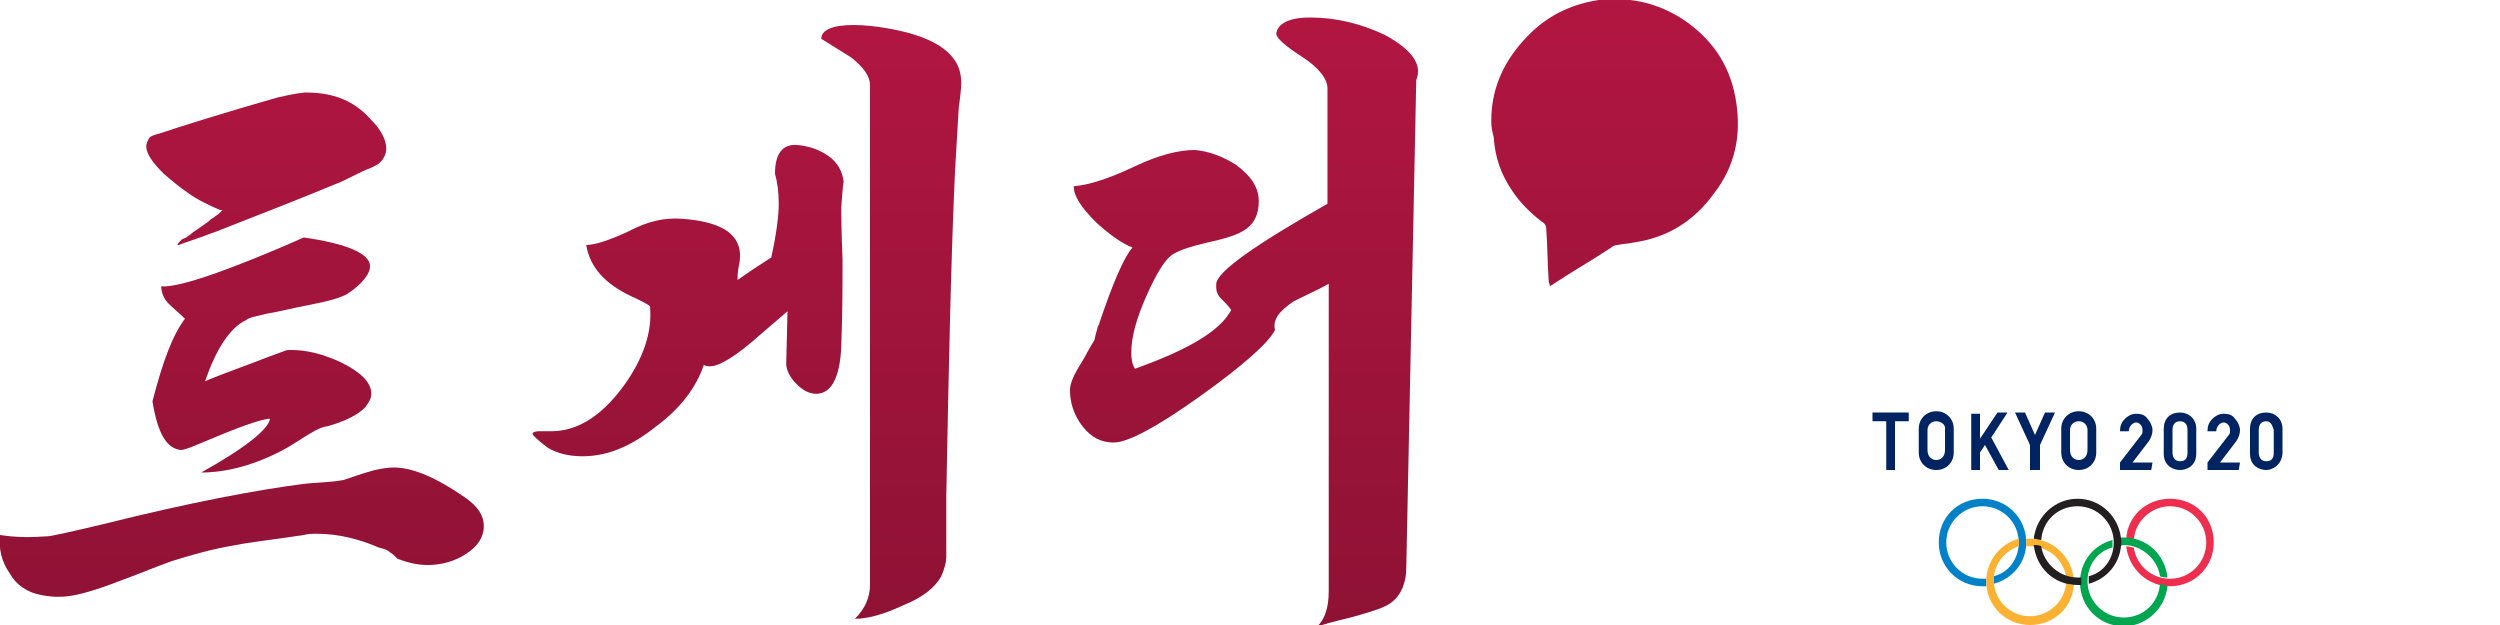 <?xml version="1.0" encoding="utf-8"?>
<!-- Generator: Adobe Illustrator 23.0.1, SVG Export Plug-In . SVG Version: 6.00 Build 0)  -->
<svg version="1.1" id="레이어_1" xmlns="http://www.w3.org/2000/svg" xmlns:xlink="http://www.w3.org/1999/xlink" x="0px"
	 y="0px" viewBox="0 0 200 50" style="enable-background:new 0 0 200 50;" xml:space="preserve">
<style type="text/css">
	.st0{fill:#B21642;}
	.st1{fill:url(#SVGID_1_);}
	.st2{fill:url(#SVGID_2_);}
	.st3{fill:url(#SVGID_3_);}
	.st4{fill:url(#SVGID_4_);}
	.st5{fill:#0081C8;}
	.st6{fill:#EE2E4E;}
	.st7{fill:#00A54F;}
	.st8{fill:#FBB131;}
	.st9{fill:#231F20;}
	.st10{fill:#002361;}
	.st11{display:none;}
	.st12{display:inline;}
	.st13{fill:none;}
</style>
<g>
	<g>
		<path class="st0" d="M119.3,9.7c0-2.9,1.2-5.2,3.3-7.2c1.5-1.4,3.3-2.2,5.3-2.5c2.6-0.3,5,0.3,7.1,1.8c2.2,1.6,3.5,3.7,3.9,6.4
			s-0.1,5.1-1.8,7.3c-1.6,2.2-3.7,3.5-6.4,3.9c-0.4,0.1-0.9,0.1-1.3,0.2c-0.2,0-0.4,0.1-0.5,0.2c-1.5,1-3.1,1.9-4.6,2.9
			c-0.1,0.1-0.2,0.1-0.3,0.2c0-0.1-0.1-0.3-0.1-0.4c-0.1-1.4-0.1-2.8-0.2-4.2c0-0.3-0.2-0.5-0.4-0.6c-0.9-0.7-1.7-1.5-2.3-2.4
			c-0.9-1.3-1.4-2.7-1.5-4.3C119.4,10.6,119.3,10.2,119.3,9.7z"/>
		<g>
			<path class="st0" d="M0,42.8C1.2,43,2.5,43,3.9,42.9c0.1,0,1.6-0.3,4.5-1c6.8-1.7,12.1-2.7,16-3.2c0.9-0.1,2-0.1,3.1-0.3
				c0.6-0.2,1.4-0.5,2.5-0.8c0.5-0.1,1-0.2,1.5-0.2c1.5,0,3.4,0.8,5.7,2.4c1,0.7,1.5,1.4,1.5,2.3s-0.5,1.6-1.4,2.2s-2,0.9-3.1,0.9
				c-0.8,0-1.6-0.2-2.4-0.5c-0.1-0.1-0.2-0.2-0.3-0.3c-0.1-0.1-0.3-0.2-0.4-0.3s-0.4-0.2-0.8-0.3c-1.6-0.7-3.3-1.1-4.9-1.1
				c-0.4,0-0.8,0-1.1,0.1c-2.7,0.4-4.5,0.6-5.4,0.8c-1.9,0.3-3.6,0.8-5.2,1.3c-1.4,0.5-2.8,1.1-4.2,1.6c-1.8,0.7-3.2,1.1-4.1,1.2
				c-0.9,0.1-1.6,0-2.1-0.1c-1.1-0.2-2-0.8-2.5-1.7C0.1,44.9-0.1,43.9,0,42.8z M17.6,16.8c-0.9-0.4-1.8-0.8-2.6-1.4
				c-0.6-0.4-1.2-0.9-1.9-1.5c-0.9-0.9-1.4-1.6-1.4-2.2c0-0.2,0.1-0.4,0.2-0.6c0.1-0.2,0.4-0.3,0.8-0.4C14.8,10,18,9,22.2,7.8
				c0.5-0.1,1.2-0.3,2.2-0.4c1.3,0,2.4,0.2,3.4,0.7c0.6,0.3,1.3,0.8,1.9,1.5c0.8,0.8,1.2,1.6,1.2,2.3c0,0.4-0.2,0.8-0.5,1.1
				c-0.1,0.1-0.4,0.3-0.9,0.5c-0.3,0.1-0.7,0.3-1.3,0.6c-0.6,0.3-1,0.5-1.3,0.6c-2.4,1-5.7,2.3-9.8,3.9c-0.1,0-0.5,0.2-1.4,0.5
				s-1.4,0.5-1.4,0.5h-0.1c0-0.1,0.1-0.2,0.3-0.4c0.1-0.1,0.2-0.1,0.4-0.2c0.1-0.1,0.3-0.2,0.4-0.3c0.1-0.1,0.4-0.3,0.7-0.5
				c0.4-0.3,0.6-0.4,0.7-0.5s0.2-0.2,0.4-0.3c0.1-0.1,0.3-0.2,0.4-0.3c0.1-0.1,0.2-0.2,0.3-0.3C17.8,16.8,17.8,16.8,17.6,16.8z
				 M16.4,30.5c0.7-0.3,2-0.8,3.9-1.5c0.5-0.2,1.3-0.5,2.4-0.9c0.2-0.1,0.4-0.1,0.6-0.1c1.2,0,2.5,0.3,4,1c1.6,0.8,2.4,1.6,2.4,2.5
				c0,0.4-0.2,0.7-0.5,1.1c-0.6,0.6-1.6,1.1-3,1.5c-0.2,0-0.5,0.1-0.9,0.3c-0.6,0.3-1.3,0.8-2.3,1.4c-2.5,1.4-4.9,2-6.9,2
				c3.6-2,5.4-3.5,5.5-4.3c-0.7,0-2.6,0.7-5.9,2.1C15,35.9,14.6,36,14.5,36c-1.2-0.1-1.9-1.4-2.3-3.9c0.8-3.1,1.6-5.3,2.6-6.6
				c-0.4-0.4-0.9-0.8-1.3-1.2c-0.4-0.4-0.6-0.9-0.6-1.4c0.8,0.1,2.7-0.4,5.6-1.5c2.1-0.8,4-1.6,5.8-2.4c3.5,0.5,5.3,1.3,5.3,2.3
				c0,0.6-0.6,1.4-1.8,2.2c-0.5,0.3-1.5,0.6-3.1,0.9c-1.1,0.2-2.2,0.5-3.4,0.7c-0.8,0.2-1.4,0.3-1.6,0.5
				C18.4,26.2,17.3,27.9,16.4,30.5z"/>
			<path class="st0" d="M63,24.9l-2.1,1.8c-1.9,1.7-3.3,2.6-4.1,2.6c-0.2,0-0.3,0-0.5-0.1c-0.6,1.8-1.9,3.5-3.8,4.9
				c-2,1.6-3.9,2.4-5.9,2.4c-1,0-2-0.2-2.8-0.7c-0.8-0.6-1.2-1-1.2-1.1s0.2-0.2,0.5-0.2c0.1,0,0.3,0,0.5,0s0.4,0,0.5,0
				c2,0,3.9-1.1,5.7-3.5c1.7-2.3,2.4-4.5,2.2-6.5c-0.1-0.1-0.6-0.4-1.5-0.8c-2.1-1-3.3-2.3-3.6-4.1c0.7,0,1.9-0.4,3.4-1.1
				c1.5-0.8,2.9-1.1,4.2-1c3,0.2,4.6,1.1,4.7,2.8c0,0.3,0,0.6-0.1,1C59,21.8,59,22.2,59,22.4c0.7-0.5,1.6-1.1,2.7-1.8
				c0.4-1.8,0.6-3.3,0.6-4.3c0-0.9-0.1-1.7-0.3-2.4c0-1.6,0.6-2.4,1.8-2.3c1,0.1,1.8,0.4,2.5,0.9s1.1,1.2,1.2,2.1
				c0-0.3-0.1,0.4-0.2,2c0,0.3,0,1.7,0.1,4.1c0,2.1,0,4.4-0.1,7c-0.1,2.5-0.8,3.8-2,3.8c-0.6,0-1.1-0.3-1.6-0.8s-0.8-1.1-0.8-1.6
				L63,24.9L63,24.9z M68.4,49.5c0.8-0.8,1.2-1.7,1.2-2.7v-40c0-0.7-0.5-1.4-1.5-2.2c-0.8-0.5-1.6-1-2.4-1.5c0-0.7,0.9-1.1,2.6-1.1
				c0.8,0,1.8,0.1,2.9,0.3C75,3,76.9,4.4,76.9,6.6c0,0,0,0.7-0.2,2l-0.3,5.1c-0.3,6.5-0.5,15.1-0.7,26v3.6v1.3
				c0,0.3-0.1,0.8-0.4,1.5c-0.5,0.9-1.5,1.7-3,2.3C70.8,49.1,69.5,49.5,68.4,49.5z"/>
			<path class="st0" d="M113.3,6.4l-0.8,39c0,1.2-0.4,2.2-1.2,2.8c-0.5,0.4-1.5,0.7-2.9,1.1c-0.7,0.2-1.7,0.4-3,0.8
				c0.6-0.6,0.9-1.5,0.9-2.8V22.7c-0.9,0.5-1.8,0.9-2.8,1.4c-1.2,0.8-1.7,1.5-1.5,2.3c-0.5,1-2.5,2.8-6,5.3s-5.8,3.7-6.9,3.7
				c-1,0-1.8-0.4-2.5-1.3s-1-1.9-1-2.9c0-0.5,0.3-1.2,0.8-2c0.4-0.6,0.7-1.3,1.1-1.9c0.1-0.1,0.1-0.4,0.2-0.7
				c0.1-0.3,0.1-0.5,0.2-0.6c1.1-3.3,2-5.4,2.7-6.2c-0.8-0.3-1.8-1-2.9-2c-1.2-1.2-1.8-2.1-1.8-2.9c1.2-0.1,2.8-0.6,4.9-1.6
				c1.9-0.9,3.5-1.3,4.8-1.3c1.1,0.1,2.2,0.5,3.3,1.2c1.2,0.9,1.8,1.8,1.8,2.9s-0.4,1.9-1.3,2.4c-0.5,0.3-1.4,0.6-2.8,0.9
				c-1.3,0.3-2.2,0.6-2.7,0.9c-0.7,0.4-1.4,1.6-2.2,3.4c-0.8,1.8-1.2,3.3-1.2,4.5c0,0.6,0.1,1,0.3,1.3c4.2-1.5,6.8-3,7.7-4.7
				c-0.2-0.3-0.5-0.6-0.8-0.9s-0.4-0.6-0.4-0.9c0-0.1,0-0.2,0-0.3c0.1-1,3.1-3.1,8.9-6.4V7.1c0-0.8-0.7-1.7-2.1-2.6s-2-1.5-2-1.8
				c0.1-0.8,1-1.3,2.7-1.3c2.1,0,4.1,0.5,6,1.4C113,4,113.8,5.2,113.3,6.4z"/>
		</g>
	</g>
	<g>
		
			<linearGradient id="SVGID_1_" gradientUnits="userSpaceOnUse" x1="129.165" y1="52" x2="129.165" y2="2" gradientTransform="matrix(1 0 0 -1 0 52)">
			<stop  offset="0" style="stop-color:#000000;stop-opacity:0"/>
			<stop  offset="1" style="stop-color:#000000;stop-opacity:0.2"/>
		</linearGradient>
		<path class="st1" d="M119.3,9.7c0-2.9,1.2-5.2,3.3-7.2c1.5-1.4,3.3-2.2,5.3-2.5c2.6-0.3,5,0.3,7.1,1.8c2.2,1.6,3.5,3.7,3.9,6.4
			s-0.1,5.1-1.8,7.3c-1.6,2.2-3.7,3.5-6.4,3.9c-0.4,0.1-0.9,0.1-1.3,0.2c-0.2,0-0.4,0.1-0.5,0.2c-1.5,1-3.1,1.9-4.6,2.9
			c-0.1,0.1-0.2,0.1-0.3,0.2c0-0.1-0.1-0.3-0.1-0.4c-0.1-1.4-0.1-2.8-0.2-4.2c0-0.3-0.2-0.5-0.4-0.6c-0.9-0.7-1.7-1.5-2.3-2.4
			c-0.9-1.3-1.4-2.7-1.5-4.3C119.4,10.6,119.3,10.2,119.3,9.7z"/>
		<g>
			
				<linearGradient id="SVGID_2_" gradientUnits="userSpaceOnUse" x1="19.338" y1="52" x2="19.338" y2="2" gradientTransform="matrix(1 0 0 -1 0 52)">
				<stop  offset="0" style="stop-color:#000000;stop-opacity:0"/>
				<stop  offset="1" style="stop-color:#000000;stop-opacity:0.2"/>
			</linearGradient>
			<path class="st2" d="M0,42.8C1.2,43,2.5,43,3.9,42.9c0.1,0,1.6-0.3,4.5-1c6.8-1.7,12.1-2.7,16-3.2c0.9-0.1,2-0.1,3.1-0.3
				c0.6-0.2,1.4-0.5,2.5-0.8c0.5-0.1,1-0.2,1.5-0.2c1.5,0,3.4,0.8,5.7,2.4c1,0.7,1.5,1.4,1.5,2.3s-0.5,1.6-1.4,2.2s-2,0.9-3.1,0.9
				c-0.8,0-1.6-0.2-2.4-0.5c-0.1-0.1-0.2-0.2-0.3-0.3c-0.1-0.1-0.3-0.2-0.4-0.3s-0.4-0.2-0.8-0.3c-1.6-0.7-3.3-1.1-4.9-1.1
				c-0.4,0-0.8,0-1.1,0.1c-2.7,0.4-4.5,0.6-5.4,0.8c-1.9,0.3-3.6,0.8-5.2,1.3c-1.4,0.5-2.8,1.1-4.2,1.6c-1.8,0.7-3.2,1.1-4.1,1.2
				c-0.9,0.1-1.6,0-2.1-0.1c-1.1-0.2-2-0.8-2.5-1.7C0.1,44.9-0.1,43.9,0,42.8z M17.6,16.8c-0.9-0.4-1.8-0.8-2.6-1.4
				c-0.6-0.4-1.2-0.9-1.9-1.5c-0.9-0.9-1.4-1.6-1.4-2.2c0-0.2,0.1-0.4,0.2-0.6c0.1-0.2,0.4-0.3,0.8-0.4C14.8,10,18,9,22.2,7.8
				c0.5-0.1,1.2-0.3,2.2-0.4c1.3,0,2.4,0.2,3.4,0.7c0.6,0.3,1.3,0.8,1.9,1.5c0.8,0.8,1.2,1.6,1.2,2.3c0,0.4-0.2,0.8-0.5,1.1
				c-0.1,0.1-0.4,0.3-0.9,0.5c-0.3,0.1-0.7,0.3-1.3,0.6c-0.6,0.3-1,0.5-1.3,0.6c-2.4,1-5.7,2.3-9.8,3.9c-0.1,0-0.5,0.2-1.4,0.5
				s-1.4,0.5-1.4,0.5h-0.1c0-0.1,0.1-0.2,0.3-0.4c0.1-0.1,0.2-0.1,0.4-0.2c0.1-0.1,0.3-0.2,0.4-0.3c0.1-0.1,0.4-0.3,0.7-0.5
				c0.4-0.3,0.6-0.4,0.7-0.5s0.2-0.2,0.4-0.3c0.1-0.1,0.3-0.2,0.4-0.3c0.1-0.1,0.2-0.2,0.3-0.3C17.8,16.8,17.8,16.8,17.6,16.8z
				 M16.4,30.5c0.7-0.3,2-0.8,3.9-1.5c0.5-0.2,1.3-0.5,2.4-0.9c0.2-0.1,0.4-0.1,0.6-0.1c1.2,0,2.5,0.3,4,1c1.6,0.8,2.4,1.6,2.4,2.5
				c0,0.4-0.2,0.7-0.5,1.1c-0.6,0.6-1.6,1.1-3,1.5c-0.2,0-0.5,0.1-0.9,0.3c-0.6,0.3-1.3,0.8-2.3,1.4c-2.5,1.4-4.9,2-6.9,2
				c3.6-2,5.4-3.5,5.5-4.3c-0.7,0-2.6,0.7-5.9,2.1C15,35.9,14.6,36,14.5,36c-1.2-0.1-1.9-1.4-2.3-3.9c0.8-3.1,1.6-5.3,2.6-6.6
				c-0.4-0.4-0.9-0.8-1.3-1.2c-0.4-0.4-0.6-0.9-0.6-1.4c0.8,0.1,2.7-0.4,5.6-1.5c2.1-0.8,4-1.6,5.8-2.4c3.5,0.5,5.3,1.3,5.3,2.3
				c0,0.6-0.6,1.4-1.8,2.2c-0.5,0.3-1.5,0.6-3.1,0.9c-1.1,0.2-2.2,0.5-3.4,0.7c-0.8,0.2-1.4,0.3-1.6,0.5
				C18.4,26.2,17.3,27.9,16.4,30.5z"/>
			
				<linearGradient id="SVGID_3_" gradientUnits="userSpaceOnUse" x1="59.75" y1="52" x2="59.75" y2="2" gradientTransform="matrix(1 0 0 -1 0 52)">
				<stop  offset="0" style="stop-color:#000000;stop-opacity:0"/>
				<stop  offset="1" style="stop-color:#000000;stop-opacity:0.2"/>
			</linearGradient>
			<path class="st3" d="M63,24.9l-2.1,1.8c-1.9,1.7-3.3,2.6-4.1,2.6c-0.2,0-0.3,0-0.5-0.1c-0.6,1.8-1.9,3.5-3.8,4.9
				c-2,1.6-3.9,2.4-5.9,2.4c-1,0-2-0.2-2.8-0.7c-0.8-0.6-1.2-1-1.2-1.1s0.2-0.2,0.5-0.2c0.1,0,0.3,0,0.5,0s0.4,0,0.5,0
				c2,0,3.9-1.1,5.7-3.5c1.7-2.3,2.4-4.5,2.2-6.5c-0.1-0.1-0.6-0.4-1.5-0.8c-2.1-1-3.3-2.3-3.6-4.1c0.7,0,1.9-0.4,3.4-1.1
				c1.5-0.8,2.9-1.1,4.2-1c3,0.2,4.6,1.1,4.7,2.8c0,0.3,0,0.6-0.1,1C59,21.8,59,22.2,59,22.4c0.7-0.5,1.6-1.1,2.7-1.8
				c0.4-1.8,0.6-3.3,0.6-4.3c0-0.9-0.1-1.7-0.3-2.4c0-1.6,0.6-2.4,1.8-2.3c1,0.1,1.8,0.4,2.5,0.9s1.1,1.2,1.2,2.1
				c0-0.3-0.1,0.4-0.2,2c0,0.3,0,1.7,0.1,4.1c0,2.1,0,4.4-0.1,7c-0.1,2.5-0.8,3.8-2,3.8c-0.6,0-1.1-0.3-1.6-0.8s-0.8-1.1-0.8-1.6
				L63,24.9L63,24.9z M68.4,49.5c0.8-0.8,1.2-1.7,1.2-2.7v-40c0-0.7-0.5-1.4-1.5-2.2c-0.8-0.5-1.6-1-2.4-1.5c0-0.7,0.9-1.1,2.6-1.1
				c0.8,0,1.8,0.1,2.9,0.3C75,3,76.9,4.4,76.9,6.6c0,0,0,0.7-0.2,2l-0.3,5.1c-0.3,6.5-0.5,15.1-0.7,26v3.6v1.3
				c0,0.3-0.1,0.8-0.4,1.5c-0.5,0.9-1.5,1.7-3,2.3C70.8,49.1,69.5,49.5,68.4,49.5z"/>
			
				<linearGradient id="SVGID_4_" gradientUnits="userSpaceOnUse" x1="99.522" y1="52" x2="99.522" y2="2" gradientTransform="matrix(1 0 0 -1 0 52)">
				<stop  offset="0" style="stop-color:#000000;stop-opacity:0"/>
				<stop  offset="1" style="stop-color:#000000;stop-opacity:0.2"/>
			</linearGradient>
			<path class="st4" d="M113.3,6.4l-0.8,39c0,1.2-0.4,2.2-1.2,2.8c-0.5,0.4-1.5,0.7-2.9,1.1c-0.7,0.2-1.7,0.4-3,0.8
				c0.6-0.6,0.9-1.5,0.9-2.8V22.7c-0.9,0.5-1.8,0.9-2.8,1.4c-1.2,0.8-1.7,1.5-1.5,2.3c-0.5,1-2.5,2.8-6,5.3s-5.8,3.7-6.9,3.7
				c-1,0-1.8-0.4-2.5-1.3s-1-1.9-1-2.9c0-0.5,0.3-1.2,0.8-2c0.4-0.6,0.7-1.3,1.1-1.9c0.1-0.1,0.1-0.4,0.2-0.7
				c0.1-0.3,0.1-0.5,0.2-0.6c1.1-3.3,2-5.4,2.7-6.2c-0.8-0.3-1.8-1-2.9-2c-1.2-1.2-1.8-2.1-1.8-2.9c1.2-0.1,2.8-0.6,4.9-1.6
				c1.9-0.9,3.5-1.3,4.8-1.3c1.1,0.1,2.2,0.5,3.3,1.2c1.2,0.9,1.8,1.8,1.8,2.9s-0.4,1.9-1.3,2.4c-0.5,0.3-1.4,0.6-2.8,0.9
				c-1.3,0.3-2.2,0.6-2.7,0.9c-0.7,0.4-1.4,1.6-2.2,3.4c-0.8,1.8-1.2,3.3-1.2,4.5c0,0.6,0.1,1,0.3,1.3c4.2-1.5,6.8-3,7.7-4.7
				c-0.2-0.3-0.5-0.6-0.8-0.9s-0.4-0.6-0.4-0.9c0-0.1,0-0.2,0-0.3c0.1-1,3.1-3.1,8.9-6.4V7.1c0-0.8-0.7-1.7-2.1-2.6s-2-1.5-2-1.8
				c0.1-0.8,1-1.3,2.7-1.3c2.1,0,4.1,0.5,6,1.4C113,4,113.8,5.2,113.3,6.4z"/>
		</g>
	</g>
</g>
<g>
	<g>
		<g id="XMLID_48_">
			<path class="st5" d="M162.1,43.4c0-1.9-1.5-3.5-3.5-3.5s-3.5,1.5-3.5,3.5c0,1.9,1.5,3.5,3.5,3.5c0.1,0,0.2,0,0.3,0
				c0-0.1,0-0.2,0-0.3s0-0.2,0-0.3c-0.1,0-0.2,0-0.3,0c-1.6,0-2.9-1.3-2.9-2.9c0-1.6,1.3-2.9,2.9-2.9s2.9,1.3,2.9,2.9
				c0,1.3-0.8,2.4-2,2.7c0,0.1,0,0.3,0,0.4c0,0.1,0,0.1,0,0.2C161,46.3,162.1,45,162.1,43.4"/>
		</g>
		<g id="XMLID_49_">
			<path class="st6" d="M177.1,43.4c0,1.9-1.5,3.5-3.5,3.5c-1.8,0-3.3-1.4-3.5-3.2c0.2,0,0.4,0.1,0.6,0.1c0.2,1.4,1.4,2.5,2.9,2.5
				c1.6,0,2.9-1.3,2.9-2.9c0-1.6-1.3-2.9-2.9-2.9c-1.5,0-2.8,1.2-2.9,2.7c-0.2-0.1-0.4-0.1-0.6-0.1c0.1-1.8,1.6-3.2,3.5-3.2
				C175.6,39.9,177.1,41.4,177.1,43.4"/>
		</g>
		<g id="XMLID_52_">
			<path class="st7" d="M172.8,46.7c-0.1,1.5-1.3,2.7-2.9,2.7c-1.6,0-2.9-1.3-2.9-2.9c0-1.3,0.8-2.4,2-2.7c0-0.1,0-0.3,0-0.4
				c0-0.1,0-0.1,0-0.2c-1.5,0.4-2.6,1.7-2.6,3.4c0,1.9,1.5,3.5,3.5,3.5c1.8,0,3.3-1.4,3.5-3.2C173.2,46.8,173,46.8,172.8,46.7
				 M169.9,43.6c1.4,0,2.7,1.1,2.9,2.5c0.2,0.1,0.4,0.1,0.6,0.1c-0.2-1.8-1.6-3.2-3.5-3.2c-0.1,0-0.2,0-0.3,0c0,0.1,0,0.2,0,0.3
				s0,0.2,0,0.3C169.7,43.7,169.8,43.6,169.9,43.6"/>
		</g>
		<g id="XMLID_55_">
			<path class="st8" d="M165.9,46.8c-0.1,1.8-1.6,3.2-3.5,3.2s-3.5-1.5-3.5-3.5c0-1.6,1.1-3,2.6-3.4c0,0.1,0,0.1,0,0.2
				c0,0.2,0,0.3,0,0.4c-1.2,0.4-2,1.5-2,2.7c0,1.6,1.3,2.9,2.9,2.9c1.5,0,2.8-1.2,2.9-2.7C165.5,46.8,165.7,46.8,165.9,46.8
				 M162.1,43.7c0-0.1,0-0.2,0-0.3s0-0.2,0-0.3c0.1,0,0.2,0,0.3,0c1.8,0,3.3,1.4,3.5,3.2c-0.2,0-0.4-0.1-0.6-0.1
				c-0.2-1.4-1.4-2.5-2.9-2.5C162.3,43.7,162.2,43.7,162.1,43.7"/>
		</g>
		<g id="XMLID_58_">
			<path class="st9" d="M166.2,46.2c-1.4,0-2.7-1.1-2.9-2.5c-0.2-0.1-0.4-0.1-0.6-0.1c0.2,1.8,1.6,3.2,3.5,3.2c0.1,0,0.2,0,0.3,0
				c0-0.1,0-0.2,0-0.3s0-0.2,0-0.3C166.4,46.2,166.3,46.2,166.2,46.2 M166.2,39.9c-1.8,0-3.3,1.4-3.5,3.2c0.2,0,0.4,0.1,0.6,0.1
				c0.1-1.5,1.3-2.7,2.9-2.7c1.6,0,2.9,1.3,2.9,2.9c0,1.3-0.8,2.4-2,2.7c0,0.1,0,0.3,0,0.4c0,0.1,0,0.1,0,0.2
				c1.5-0.4,2.6-1.7,2.6-3.4C169.6,41.4,168.1,39.9,166.2,39.9"/>
		</g>
	</g>
	<g>
		<g>
			<g id="XMLID_59_">
				<polygon class="st10" points="151.6,37.6 150.9,37.6 150.9,33.7 149.8,33.7 149.8,33 152.7,33 152.7,33.7 151.6,33.7 				"/>
			</g>
			<g id="XMLID_60_">
				<polygon class="st10" points="160.7,37.6 159.9,37.6 158.8,35.6 158.4,36.2 158.4,37.6 157.7,37.6 157.7,33.1 158.4,33.1 
					158.4,35.1 158.4,35.1 159.8,33 160.6,33 159.3,35 				"/>
			</g>
			<g id="XMLID_61_">
				<polygon class="st10" points="163.2,37.6 162.4,37.6 162.4,35.6 161.2,33 162,33 162.8,34.8 162.8,34.8 163.6,33 164.4,33 
					163.2,35.6 				"/>
			</g>
			<g id="XMLID_62_">
				<path class="st10" d="M172.1,37.6h-2.5V37l0,0l1.7-2.2c0.1-0.1,0.1-0.2,0.1-0.4c0-0.4-0.3-0.6-0.5-0.6s-0.3,0.1-0.4,0.2
					c-0.1,0.1-0.2,0.3-0.2,0.5l0,0h-0.7l0,0c0-0.4,0.1-0.7,0.4-1c0.2-0.2,0.5-0.4,0.9-0.4s0.7,0.1,0.9,0.4c0.2,0.2,0.4,0.6,0.4,0.9
					c0,0.3-0.1,0.6-0.3,0.9l-1.3,1.7l0,0h1.6L172.1,37.6L172.1,37.6z"/>
			</g>
			<g id="XMLID_63_">
				<path class="st10" d="M179.1,37.6h-2.5V37l0,0l1.7-2.2c0.1-0.1,0.1-0.2,0.1-0.4c0-0.4-0.3-0.6-0.5-0.6s-0.3,0.1-0.4,0.2
					c-0.1,0.1-0.2,0.3-0.2,0.5l0,0h-0.7l0,0c0-0.4,0.1-0.7,0.4-1c0.2-0.2,0.5-0.4,0.9-0.4s0.7,0.1,0.9,0.4c0.2,0.2,0.4,0.6,0.4,0.9
					c0,0.3-0.1,0.6-0.3,0.9l-1.3,1.7l0,0h1.6L179.1,37.6L179.1,37.6z"/>
			</g>
			<g id="XMLID_66_">
				<path class="st10" d="M166.3,33.7c-0.4,0-0.7,0.3-0.7,0.7V36c0,0.5,0.3,0.8,0.7,0.8s0.7-0.3,0.7-0.8v-1.6
					C167,34,166.7,33.7,166.3,33.7 M166.3,37.6c-0.8,0-1.4-0.6-1.4-1.4v-1.9c0-0.8,0.6-1.4,1.4-1.4c0.8,0,1.4,0.6,1.4,1.4v1.9
					C167.7,37,167.1,37.6,166.3,37.6"/>
			</g>
			<g id="XMLID_69_">
				<path class="st10" d="M154.9,33.7c-0.4,0-0.7,0.3-0.7,0.7V36c0,0.5,0.3,0.8,0.7,0.8s0.7-0.3,0.7-0.8v-1.6
					C155.7,34,155.3,33.7,154.9,33.7 M154.9,37.6c-0.8,0-1.4-0.6-1.4-1.4v-1.9c0-0.8,0.6-1.4,1.4-1.4c0.8,0,1.4,0.6,1.4,1.4v1.9
					C156.3,37,155.7,37.6,154.9,37.6"/>
			</g>
			<g id="XMLID_72_">
				<path class="st10" d="M174.4,33.7c-0.5,0-0.6,0.4-0.6,0.7v1.8c0,0.4,0.2,0.7,0.6,0.7c0.4,0,0.6-0.2,0.6-0.7v-1.8
					C175,34.1,174.9,33.7,174.4,33.7 M174.4,37.6c-0.5,0-1.3-0.3-1.3-1.3v-2c0-0.8,0.5-1.3,1.3-1.3c0.7,0,1.3,0.5,1.3,1.3v2
					C175.7,37.3,174.9,37.6,174.4,37.6"/>
			</g>
			<g id="XMLID_75_">
				<path class="st10" d="M181.3,33.7c-0.5,0-0.6,0.4-0.6,0.7v1.8c0,0.4,0.2,0.7,0.6,0.7c0.4,0,0.6-0.2,0.6-0.7v-1.8
					C181.8,34.1,181.7,33.7,181.3,33.7 M181.3,37.6c-0.5,0-1.3-0.3-1.3-1.3v-2c0-0.8,0.5-1.3,1.3-1.3c0.7,0,1.3,0.5,1.3,1.3v2
					C182.5,37.3,181.7,37.6,181.3,37.6"/>
			</g>
		</g>
		<g class="st11">
			<g id="XMLID_3_" class="st12">
				<rect x="174" y="11.5" transform="matrix(0.5 -0.866 0.866 0.5 76.518 158.33)" class="st10" width="2.8" height="2.8"/>
			</g>
			<g id="XMLID_4_" class="st12">
				<polygon class="st10" points="175.4,6.2 175.4,6.2 175.4,9 178.2,9 178.2,6.2 				"/>
			</g>
			<g id="XMLID_5_" class="st12">
				<rect x="171.5" y="27.4" transform="matrix(0.866 -0.5 0.5 0.866 9.287 90.446)" class="st10" width="3.9" height="1"/>
			</g>
			<g id="XMLID_6_" class="st12">
				<rect x="180.2" y="13.4" class="st10" width="1" height="3.9"/>
			</g>
			<g id="XMLID_7_" class="st12">
				
					<rect x="176.8" y="22.1" transform="matrix(0.5 -0.866 0.866 0.5 69.764 166.065)" class="st10" width="3.9" height="1"/>
			</g>
			<g id="XMLID_8_" class="st12">
				<polygon class="st10" points="169.5,24.1 169.5,24.1 169.5,27.9 170.6,27.9 170.6,24.1 				"/>
			</g>
			<g id="XMLID_9_" class="st12">
				
					<rect x="173.6" y="23.6" transform="matrix(0.707 -0.707 0.707 0.707 33.955 131.21)" class="st10" width="3.5" height="2"/>
			</g>
			<g id="XMLID_10_" class="st12">
				
					<rect x="173.6" y="15.8" transform="matrix(0.707 -0.707 0.707 0.707 39.465 128.921)" class="st10" width="3.5" height="2"/>
			</g>
			<g id="XMLID_11_" class="st12">
				<polygon class="st10" points="173.4,21.2 173.4,21.2 171.5,20.7 170.6,24.1 172.5,24.6 				"/>
			</g>
			<g id="XMLID_12_" class="st12">
				
					<rect x="177" y="17.7" transform="matrix(0.259 -0.966 0.966 0.259 114.351 186.509)" class="st10" width="3.5" height="2"/>
			</g>
			<g id="XMLID_13_" class="st12">
				<rect x="177" y="10" transform="matrix(0.259 -0.966 0.966 0.259 121.918 180.832)" class="st10" width="3.5" height="2"/>
			</g>
			<g id="XMLID_14_" class="st12">
				
					<rect x="172.4" y="7.8" transform="matrix(0.259 -0.966 0.966 0.259 119.299 174.603)" class="st10" width="2" height="3.5"/>
			</g>
			<g id="XMLID_15_" class="st12">
				<rect x="158" y="7.2" class="st10" width="2.8" height="2.8"/>
			</g>
			<g id="XMLID_16_" class="st12">
				<rect x="152.7" y="8.6" transform="matrix(0.866 -0.5 0.5 0.866 15.636 78.376)" class="st10" width="2.8" height="2.8"/>
			</g>
			<g id="XMLID_17_" class="st12">
				<rect x="173" y="0.9" transform="matrix(0.5 -0.866 0.866 0.5 84.249 151.641)" class="st10" width="1" height="3.9"/>
			</g>
			<g id="XMLID_18_" class="st12">
				<rect x="157" y="2.3" transform="matrix(0.866 -0.5 0.5 0.866 19.903 79.844)" class="st10" width="3.9" height="1"/>
			</g>
			<g id="XMLID_19_" class="st12">
				<rect x="164.2" y="0.3" class="st10" width="3.9" height="1"/>
			</g>
			<g id="XMLID_20_" class="st12">
				<rect x="171.5" y="6.2" transform="matrix(0.866 -0.5 0.5 0.866 19.892 87.622)" class="st10" width="3.9" height="1"/>
			</g>
			<g id="XMLID_21_" class="st12">
				
					<rect x="168.6" y="1.1" transform="matrix(0.259 -0.966 0.966 0.259 122.924 165.919)" class="st10" width="2" height="3.5"/>
			</g>
			<g id="XMLID_22_" class="st12">
				
					<rect x="161.9" y="5" transform="matrix(0.259 -0.966 0.966 0.259 114.225 162.28)" class="st10" width="2" height="3.5"/>
			</g>
			<g id="XMLID_23_" class="st12">
				<polygon class="st10" points="167.6,6.2 167.6,6.2 168.1,8.1 171.5,7.2 171,5.3 				"/>
			</g>
			<g id="XMLID_24_" class="st12">
				
					<rect x="161.1" y="1.8" transform="matrix(0.966 -0.259 0.259 0.966 4.827 42.24)" class="st10" width="3.5" height="2"/>
			</g>
			<g id="XMLID_25_" class="st12">
				
					<rect x="154.3" y="5.7" transform="matrix(0.966 -0.259 0.259 0.966 3.582 40.614)" class="st10" width="3.5" height="2"/>
			</g>
			<g id="XMLID_26_" class="st12">
				
					<rect x="156.5" y="10.3" transform="matrix(0.966 -0.259 0.259 0.966 2.247 41.174)" class="st10" width="2" height="3.5"/>
			</g>
			<g id="XMLID_27_" class="st12">
				<rect x="162.3" y="23.2" transform="matrix(0.866 -0.5 0.5 0.866 9.637 85.148)" class="st10" width="2.8" height="2.8"/>
			</g>
			<g id="XMLID_28_" class="st12">
				<rect x="166.1" y="27" transform="matrix(0.5 -0.866 0.866 0.5 59.138 159.312)" class="st10" width="2.8" height="2.8"/>
			</g>
			<g id="XMLID_29_" class="st12">
				<rect x="151.1" y="13.4" class="st10" width="1" height="3.9"/>
			</g>
			<g id="XMLID_30_" class="st12">
				<rect x="158.4" y="26" transform="matrix(0.5 -0.866 0.866 0.5 55.231 151.59)" class="st10" width="1" height="3.9"/>
			</g>
			<g id="XMLID_31_" class="st12">
				<rect x="153.1" y="20.7" transform="matrix(0.866 -0.5 0.5 0.866 9.258 79.835)" class="st10" width="1" height="3.9"/>
			</g>
			<g id="XMLID_32_" class="st12">
				<polygon class="st10" points="157,14 157,14 153.6,12 153.1,12.9 156.4,14.9 				"/>
			</g>
			<g id="XMLID_33_" class="st12">
				<polygon class="st10" points="155,20.2 154.1,16.8 152.2,17.3 153.1,20.7 				"/>
			</g>
			<g id="XMLID_34_" class="st12">
				
					<rect x="159.3" y="20.9" transform="matrix(0.966 -0.259 0.259 0.966 -0.402 42.258)" class="st10" width="2" height="3.5"/>
			</g>
			<g id="XMLID_35_" class="st12">
				
					<rect x="156" y="15.1" transform="matrix(0.707 -0.707 0.707 0.707 34.104 115.958)" class="st10" width="2" height="3.5"/>
			</g>
			<g id="XMLID_36_" class="st12">
				
					<rect x="156" y="22.8" transform="matrix(0.707 -0.707 0.707 0.707 28.625 118.177)" class="st10" width="2" height="3.5"/>
			</g>
			<g id="XMLID_37_" class="st12">
				
					<rect x="162.7" y="26.7" transform="matrix(0.707 -0.707 0.707 0.707 27.822 124.075)" class="st10" width="2" height="3.5"/>
			</g>
			<g id="XMLID_38_" class="st12">
				
					<rect x="165.9" y="23.6" transform="matrix(0.707 -0.707 0.707 0.707 31.736 125.736)" class="st10" width="3.5" height="2"/>
			</g>
			<g id="XMLID_39_" class="st12">
				<rect x="174" y="19.3" transform="matrix(0.5 -0.866 0.866 0.5 69.787 162.241)" class="st10" width="2.8" height="2.8"/>
			</g>
			<g id="XMLID_40_" class="st12">
				<rect x="170.1" y="26" transform="matrix(0.5 -0.866 0.866 0.5 63.072 162.202)" class="st10" width="3.9" height="1"/>
			</g>
			<g id="XMLID_41_" class="st12">
				
					<rect x="176.8" y="14.3" transform="matrix(0.5 -0.866 0.866 0.5 76.509 162.159)" class="st10" width="3.9" height="1"/>
			</g>
			<g id="XMLID_42_" class="st12">
				<polygon class="st10" points="167.6,3.3 164.7,3.3 164.7,6.2 167.6,6.2 				"/>
			</g>
			<g id="XMLID_43_" class="st12">
				<rect x="171" y="4.2" class="st10" width="3.9" height="1"/>
			</g>
			<g id="XMLID_44_" class="st12">
				<polygon class="st10" points="161.4,4.2 157.5,4.2 157.5,5.3 161.4,5.3 				"/>
			</g>
			<g id="XMLID_45_" class="st12">
				<rect x="155.5" y="19.3" transform="matrix(0.866 -0.5 0.5 0.866 10.657 81.231)" class="st10" width="2.8" height="2.8"/>
			</g>
			<g id="XMLID_46_" class="st12">
				<rect x="153.1" y="12.9" transform="matrix(0.866 -0.5 0.5 0.866 13.153 78.789)" class="st10" width="1" height="3.9"/>
			</g>
			<g id="XMLID_47_" class="st12">
				<rect x="159.8" y="24.6" transform="matrix(0.866 -0.5 0.5 0.866 8.197 83.716)" class="st10" width="1" height="3.9"/>
			</g>
		</g>
	</g>
	<g class="st11">
		<g class="st12">
			<g>
				<path class="st10" d="M145,33h0.8v2.1l0,0L147,33h0.8l-1.1,1.8l1.4,2.7h-0.9l-1-2l-0.5,0.7v1.3H145V33z"/>
			</g>
			<g>
				<path class="st10" d="M152.4,37.5h-0.8l-0.6-2.9l0,0l-0.6,2.9h-0.8l-0.9-4.5h0.9l0.4,2.9l0,0l0.7-2.9h0.6l0.7,3l0,0l0.4-2.9h0.9
					L152.4,37.5z"/>
			</g>
			<g>
				<path class="st10" d="M154.9,33h0.7l1.3,4.5h-0.8l-0.2-1h-1.1l-0.2,1h-0.8L154.9,33z M155.2,34.3L155.2,34.3l-0.4,1.6h0.8
					L155.2,34.3z"/>
			</g>
			<g>
				<path class="st10" d="M157.7,33h0.8l1.3,2.7l0,0V33h0.8v4.5h-0.8l-1.3-2.7l0,0v2.7h-0.8V33z"/>
			</g>
			<g>
				<path class="st10" d="M161.7,34.1c0-0.7,0.7-1.1,1.4-1.1s1.4,0.4,1.4,1.1v0.2h-0.8v-0.2c0-0.3-0.3-0.5-0.6-0.5s-0.6,0.1-0.6,0.5
					v2.4c0,0.3,0.3,0.5,0.6,0.5s0.6-0.1,0.6-0.5v-0.8H163v-0.6h1.5v1.4c0,0.7-0.7,1.1-1.4,1.1s-1.4-0.4-1.4-1.1L161.7,34.1
					L161.7,34.1z"/>
			</g>
			<g>
				<path class="st10" d="M165.7,33h0.8v2h1v-2h0.8v4.5h-0.8v-2h-1v2h-0.8V33z"/>
			</g>
			<g>
				<path class="st10" d="M169.6,34.1c0-0.7,0.7-1.1,1.4-1.1s1.4,0.4,1.4,1.1v2.4c0,0.7-0.7,1.1-1.4,1.1s-1.4-0.4-1.4-1.1V34.1z
					 M170.4,36.5c0,0.3,0.3,0.5,0.6,0.5s0.6-0.1,0.6-0.5v-2.4c0-0.3-0.3-0.5-0.6-0.5s-0.6,0.1-0.6,0.5V36.5z"/>
			</g>
			<g>
				<path class="st10" d="M174.2,36.9l1.5-2.2c0.1-0.2,0.1-0.3,0.1-0.6c0-0.2,0-0.5-0.4-0.5c-0.2,0-0.4,0.1-0.4,0.3v0.4h-0.8V34
					c0-0.5,0.6-1,1.3-1c0.9,0,1.2,0.5,1.2,1.1c0,0.4,0,0.6-0.3,0.9l-1.2,1.8h1.5v0.6h-2.5L174.2,36.9L174.2,36.9z"/>
			</g>
			<g>
				<path class="st10" d="M177.6,34c0-0.6,0.6-1,1.3-1s1.3,0.4,1.3,1v2.6c0,0.6-0.6,1-1.3,1s-1.3-0.4-1.3-1V34z M178.5,36.6
					c0,0.2,0.2,0.3,0.4,0.3s0.4-0.1,0.4-0.3V34c0-0.2-0.2-0.3-0.4-0.3s-0.4,0.1-0.4,0.3V36.6z"/>
			</g>
			<g>
				<path class="st10" d="M181.1,36.9l1.5-2.2c0.1-0.2,0.1-0.3,0.1-0.6c0-0.2,0-0.5-0.4-0.5c-0.2,0-0.4,0.1-0.4,0.3v0.4h-0.8V34
					c0-0.5,0.6-1,1.3-1c0.9,0,1.2,0.5,1.2,1.1c0,0.4,0,0.6-0.3,0.9l-1.2,1.8h1.5v0.6h-2.5L181.1,36.9L181.1,36.9z"/>
			</g>
			<g>
				<path class="st10" d="M185.6,33.7l-0.8,0.5v-0.7l0.8-0.5h0.8v4.5h-0.8V33.7z"/>
			</g>
		</g>
		<g class="st12">
			<g>
				<g class="st11">
					<g class="st12">
						<path class="st13" d="M151.1,18.5c0,0.1,0,0.1,0,0.2v0.1l1.7,0.9l-0.9,1.7l0.1,0.1c0,0,0.1,0.1,0.1,0.2c0.7,1.1,1.8,1.9,3,2.3
							c1.3,0.4,2.6,0.5,3.9,0c0.4-0.1,0.8-0.3,1.2-0.5c-0.1,0.4-0.1,0.8-0.1,1.2c0,1.3,0.4,2.6,1.2,3.7c0.8,1,1.9,1.8,3.1,2.1
							c0.1,0,0.1,0,0.2,0h0.1l1.4-1.4l1.4,1.4h0.1c0.1,0,0.1,0,0.2,0c1.2-0.4,2.3-1.1,3.1-2.1c0.8-1.1,1.2-2.3,1.2-3.7
							c0-0.4,0-0.8-0.1-1.2c0.4,0.2,0.8,0.4,1.2,0.5c1.3,0.4,2.6,0.4,3.9,0c1.2-0.4,2.3-1.3,3-2.3c0-0.1,0.1-0.1,0.1-0.2l0.1-0.1
							l-0.9-1.7l1.7-0.9v-0.1c0-0.1,0-0.1,0-0.2c0-1.3-0.3-2.6-1.1-3.6c-0.8-1.1-1.8-1.9-3.1-2.3c-0.4-0.1-0.8-0.2-1.3-0.3
							c0.3-0.3,0.6-0.6,0.8-0.9c0.8-1.1,1.2-2.4,1.2-3.7s-0.5-2.6-1.3-3.6c0-0.1-0.1-0.1-0.1-0.1l-0.1-0.1l-1.9,0.3l-0.2-2h-0.1
							c-0.1,0-0.1,0-0.2-0.1c-0.7-0.2-1.4-0.4-2.1-0.4c-0.6,0-1.2,0.1-1.7,0.3c-1.3,0.4-2.4,1.2-3.2,2.2c-0.2,0.3-0.5,0.7-0.6,1.1
							c-0.2-0.4-0.4-0.7-0.6-1.1c-0.8-1.1-1.9-1.9-3.2-2.2c-1.2-0.4-2.6-0.3-3.8,0.1c-0.1,0-0.1,0-0.2,0.1h-0.1L158,4.1l-1.9-0.3
							L156,3.9L155.9,4c-0.8,1-1.2,2.3-1.3,3.6c0,1.3,0.4,2.6,1.2,3.7c0.2,0.3,0.5,0.6,0.8,0.9c-0.4,0-0.8,0.1-1.2,0.3
							c-1.3,0.4-2.3,1.2-3.1,2.3C151.5,15.9,151.1,17.2,151.1,18.5z M180.6,18.4l-2,1l0,0l0,0l1,2c-1.4,2-3.9,2.8-6.2,2.1
							c-0.6-0.2-1.2-0.5-1.7-0.9l-2.1-2.9c0.3-0.3,0.6-0.5,0.8-0.9l1.1,0.8c0,0,0,0.1-0.1,0.1c-0.1,0.3-0.1,0.6,0.1,0.9
							c0.1,0.3,0.4,0.5,0.7,0.6c0.4,0.1,0.9,0,1.2-0.4l0.1-0.1c0.1-0.1,0.1-0.2,0.1-0.3c0.1-0.3,0.1-0.6-0.1-0.9s-0.4-0.5-0.7-0.6
							c-0.4-0.1-0.8,0-1.1,0.2l-1.1-0.8c0.2-0.4,0.4-0.7,0.6-1.2l2.7,0.9c0,0.3,0,0.6,0.2,0.8l0,0c0,0,0,0,0.1,0.1l0,0l0.1,0.1
							c0,0,0,0,0.1,0c0.1,0.1,0.2,0.1,0.3,0.1c0.3,0.1,0.6,0.1,0.9-0.1c0.3-0.1,0.5-0.4,0.6-0.7c0,0,0,0,0-0.1l0,0l0,0l0,0l0,0l0,0
							c0-0.2,0-0.5-0.1-0.7s-0.3-0.4-0.5-0.5l0,0l0,0l0,0l0,0l0,0c0,0,0,0-0.1,0c-0.5-0.2-1.1,0.1-1.3,0.5l-2.7-0.9
							c0.1-0.4,0.2-0.8,0.2-1.3h1.4c0,0.2,0.1,0.3,0.2,0.5c0.1,0.2,0.3,0.3,0.5,0.4l0,0c0,0,0,0,0.1,0l0,0l0,0l0,0l0,0l0,0
							c0.2,0,0.5,0,0.7-0.1s0.4-0.3,0.5-0.5l0,0l0,0l0,0l0,0l0,0c0,0,0,0,0-0.1s0-0.2,0.1-0.3v-0.1c0-0.4-0.3-0.8-0.7-1h-0.1l0,0
							l0,0l0,0l0,0l0,0l0,0h-0.1l0,0l0,0l0,0l0,0l0,0l0,0l0,0l0,0l0,0c0,0,0,0-0.1,0l0,0c0,0,0,0-0.1,0l0,0l0,0l0,0l0,0l0,0l0,0l0,0
							c0,0,0,0-0.1,0c-0.3,0.1-0.5,0.4-0.6,0.7v0.1H172c0-0.4-0.1-0.8-0.2-1.2l3.5-1.1c0.6,0,1.3,0.1,1.9,0.3
							C179.1,13.8,180.7,16,180.6,18.4z M159.7,19.4L159.7,19.4c0.1,0,0.1,0,0.1,0c0.1,0,0.3,0.1,0.4,0.2c0,0,0,0,0.1,0.1l0.1,0.1
							l0.1,0.1c0.1,0.4-0.1,0.8-0.4,0.9c-0.3,0.1-0.6,0-0.7-0.2l-0.1-0.1l-0.1-0.1c-0.1-0.4,0.1-0.8,0.4-0.9c0,0,0,0,0.1,0
							C159.6,19.4,159.6,19.4,159.7,19.4z M161.1,8.3L161.1,8.3c-0.4,0.3-0.8,0.2-1-0.1s-0.2-0.7,0.2-1c0.2-0.1,0.3-0.2,0.5-0.1
							c0.2,0,0.3,0.1,0.5,0.3c0,0.1,0.1,0.1,0.1,0.2C161.4,7.8,161.3,8.1,161.1,8.3z M164,8.5h-0.1c-0.1,0-0.2,0-0.3,0
							s-0.3-0.1-0.4-0.2l0,0C163,8.1,163,7.9,163,7.7c0-0.2,0.1-0.3,0.3-0.5l0.1-0.1h0.1c0.3-0.1,0.6,0,0.7,0.3
							c0.2,0.3,0.2,0.7-0.2,1l0,0C164.1,8.4,164,8.5,164,8.5z M174.5,18.1V18c0.1-0.3,0.5-0.5,0.9-0.4c0.2,0.1,0.3,0.2,0.4,0.3
							c0.1,0.2,0.1,0.4,0,0.5c-0.1,0.2-0.2,0.3-0.3,0.4s-0.2,0.1-0.3,0.1c0,0,0,0-0.1,0s-0.1,0-0.2,0c0,0,0,0-0.1,0
							c-0.3-0.1-0.4-0.4-0.4-0.7C174.5,18.2,174.5,18.2,174.5,18.1z M168.4,22.2h0.1c0.1,0,0.1,0,0.2,0c0.4,0,0.7,0.3,0.7,0.7
							c0,0.3-0.2,0.5-0.4,0.6h-0.1c-0.1,0-0.1,0-0.2,0c-0.4,0-0.7-0.3-0.7-0.7c0-0.1,0-0.1,0-0.2S168.2,22.3,168.4,22.2z
							 M163.9,22.2h0.1c0.3,0.1,0.4,0.4,0.4,0.6c0,0.4-0.3,0.7-0.7,0.7c-0.1,0-0.1,0-0.2,0h-0.1c-0.3-0.1-0.4-0.4-0.4-0.6
							c0-0.4,0.3-0.7,0.7-0.7C163.8,22.2,163.8,22.2,163.9,22.2z M168.5,8.5h-0.1c-0.1,0-0.1,0-0.1-0.1c-0.2-0.1-0.2-0.3-0.3-0.5
							s0-0.4,0.1-0.5c0.2-0.2,0.5-0.3,0.7-0.3h0.1c0.1,0,0.1,0,0.1,0.1c0.3,0.2,0.4,0.7,0.2,1C169,8.5,168.7,8.6,168.5,8.5z
							 M166.2,20.3c-2.7,0-4.9-2.2-4.9-4.9s2.2-4.9,4.9-4.9s4.9,2.2,4.9,4.9C171.1,18.1,168.9,20.3,166.2,20.3z M173.2,10.4
							c0,0.1,0.1,0.1,0.1,0.2c0,0.2,0,0.4-0.1,0.5l0,0c-0.1,0.2-0.3,0.2-0.5,0.3c-0.2,0-0.4,0-0.5-0.1l-0.1-0.1l-0.1-0.1
							c-0.1-0.2-0.1-0.5,0-0.8c0.2-0.3,0.7-0.4,1-0.2C173.1,10.2,173.1,10.2,173.2,10.4L173.2,10.4z M172.2,8.2
							c-0.1,0.2-0.3,0.3-0.6,0.3c-0.1,0-0.2,0-0.4-0.1l-0.1-0.1c-0.1-0.1-0.2-0.3-0.2-0.4c0-0.2,0-0.3,0.1-0.5s0.3-0.2,0.5-0.3
							c0.2,0,0.4,0,0.5,0.1C172.4,7.5,172.5,7.9,172.2,8.2z M166.1,24h0.1c0.4,0,0.6,0.3,0.6,0.7c0,0.4-0.3,0.7-0.7,0.7
							s-0.7-0.3-0.7-0.7c0,0,0,0,0-0.1C165.5,24.3,165.8,24,166.1,24z M172,19.8c0-0.1,0-0.1,0.1-0.1l0.1-0.1c0-0.1,0.1-0.1,0.2-0.1
							c0.1-0.1,0.2-0.1,0.4-0.1c0,0,0,0,0.1,0s0.1,0,0.2,0c0.3,0.1,0.5,0.4,0.5,0.7c0,0.1,0,0.1,0,0.2s0,0.1-0.1,0.1l-0.1,0.1
							c0,0.1-0.1,0.1-0.2,0.1c-0.2,0.1-0.4,0.1-0.6,0.1C172.1,20.6,171.9,20.2,172,19.8z M173.5,15.2c0.1-0.4,0.5-0.6,0.9-0.4
							c0.3,0.1,0.5,0.3,0.5,0.6v0.1c0,0.1,0,0.1,0,0.2c-0.1,0.2-0.2,0.3-0.3,0.4c-0.2,0.1-0.4,0.1-0.5,0c-0.3-0.1-0.5-0.3-0.5-0.6
							v-0.1C173.5,15.3,173.5,15.2,173.5,15.2z M160.3,11.1L160.3,11.1c-0.1,0.1-0.1,0.2-0.2,0.2c-0.2,0.1-0.3,0.2-0.5,0.1
							c-0.2,0-0.3-0.1-0.5-0.3L159,11c-0.1-0.2-0.1-0.4,0-0.6l0.1-0.1l0.1-0.1c0.2-0.1,0.3-0.2,0.5-0.1c0,0,0,0,0.1,0
							c0.2,0,0.3,0.1,0.4,0.3l0,0c0.1,0.1,0.1,0.3,0.1,0.4C160.4,10.9,160.4,11,160.3,11.1z M158.4,16L158.4,16
							c-0.2,0.1-0.4,0.1-0.6,0c-0.2-0.1-0.3-0.2-0.3-0.4c0-0.1,0-0.1,0-0.2v-0.1c0-0.3,0.2-0.5,0.5-0.6c0.2-0.1,0.4,0,0.5,0
							c0.2,0.1,0.3,0.2,0.3,0.4c0,0.1,0,0.1,0,0.2v0.1C158.8,15.7,158.7,15.9,158.4,16z M157.7,18.8c-0.1,0.1-0.2,0.1-0.3,0.2h-0.1
							l0,0l0,0c0,0,0,0-0.1,0l0,0c-0.1,0-0.2,0-0.3,0c0,0,0,0-0.1,0c0,0,0,0-0.1,0c-0.1-0.1-0.2-0.2-0.3-0.4c-0.1-0.2,0-0.4,0-0.5
							c0.1-0.2,0.2-0.3,0.4-0.3h0.1c0.3,0,0.6,0.1,0.7,0.4v0.1v0.1C157.9,18.4,157.8,18.6,157.7,18.8z M161.1,22.8l2.1-2.9
							c0.3,0.2,0.7,0.4,1.1,0.6l-0.4,1.2h-0.1c-0.6,0-1.1,0.5-1.1,1.1c0,0.5,0.3,0.9,0.7,1h0.1c0.1,0,0.2,0,0.3,0
							c0.6,0,1.1-0.5,1.1-1.1c0-0.4-0.2-0.8-0.6-1l0.4-1.2c0.4,0.1,0.9,0.2,1.3,0.2v2.7c-0.5,0.1-0.9,0.6-0.9,1.1
							c0,0.6,0.5,1.1,1.1,1.1s1.1-0.5,1.1-1.1c0-0.5-0.4-1-0.9-1.1v-2.7c0.4,0,0.9-0.1,1.3-0.2l0.4,1.2c-0.4,0.2-0.6,0.6-0.6,1
							c0,0.6,0.5,1.1,1.1,1.1c0.1,0,0.2,0,0.3,0h0.1c0.4-0.2,0.7-0.6,0.7-1c0-0.6-0.5-1.1-1.1-1.1h-0.1l-0.4-1.2
							c0.4-0.1,0.8-0.3,1.1-0.6l2.1,2.9c0.2,0.6,0.3,1.2,0.3,1.9c0,2.4-1.6,4.5-3.9,5.2l-1.6-1.6l0,0l0,0l-1.6,1.6
							c-2.3-0.7-3.9-2.8-3.9-5.2C160.7,24.1,160.8,23.4,161.1,22.8z M174.7,12.3l-3.4,1.1c-0.1-0.4-0.3-0.7-0.6-1.1l1.1-0.8l0.1,0.1
							c0.5,0.4,1.2,0.3,1.6-0.2c0.3-0.4,0.3-0.9,0-1.3l-0.1-0.1c-0.1-0.1-0.1-0.1-0.2-0.2c-0.2-0.1-0.4-0.2-0.7-0.2
							c-0.1,0-0.1,0-0.2,0c-0.3,0-0.6,0.2-0.7,0.4c-0.2,0.3-0.3,0.8-0.1,1.1l-1.1,0.8c-0.3-0.3-0.6-0.7-0.9-0.9l1.6-2.2
							c0.5,0.2,1.1,0.1,1.4-0.4l-0.1-0.1l0,0l0,0l0.1,0.1c0.2-0.2,0.2-0.5,0.2-0.8s-0.2-0.6-0.4-0.7s-0.4-0.2-0.7-0.2
							s-0.7,0.2-0.9,0.5c-0.3,0.4-0.3,1,0.1,1.4l-1.6,2.2c-0.4-0.2-0.8-0.4-1.2-0.6l0.4-1.3c0.4,0.1,0.8-0.1,1-0.5
							c0.2-0.2,0.2-0.5,0.2-0.8s-0.2-0.6-0.4-0.7c-0.1-0.1-0.2-0.1-0.2-0.1h-0.1c-0.1,0-0.2,0-0.3,0c-0.4,0-0.7,0.2-0.9,0.5
							c-0.4,0.5-0.3,1.2,0.2,1.6L168,9l-0.4,1.3c-0.4-0.1-0.8-0.2-1.2-0.2V6.3c0.2-0.6,0.5-1.2,0.8-1.7c1.4-1.9,4-2.7,6.2-1.9
							l0.3,2.2l0,0l0,0l2.2-0.3c1.5,1.9,1.5,4.6,0.1,6.5C175.7,11.5,175.3,12,174.7,12.3z M165.9,9.9c-0.4,0-0.8,0.1-1.2,0.2
							l-0.4-1.3c0,0,0.1,0,0.1-0.1c0.2-0.2,0.4-0.4,0.4-0.7c0-0.1,0-0.2,0-0.3c0-0.2-0.1-0.4-0.2-0.6l0,0c0,0,0,0,0-0.1l0,0l0,0l0,0
							l0,0l0,0c0,0,0,0-0.1,0l0,0c0,0,0,0-0.1,0l0,0l0,0l0,0c0,0,0,0-0.1,0l0,0c0,0,0,0-0.1,0l0,0c0,0,0,0-0.1,0l0,0c0,0,0,0-0.1,0
							l0,0c0,0,0,0-0.1,0l0,0c0,0,0,0-0.1,0l0,0l0,0l0,0l0,0l0,0l0,0c0,0,0,0-0.1,0l0,0h-0.1h-0.1c-0.1,0-0.2,0.1-0.2,0.1
							c-0.5,0.4-0.6,1.1-0.2,1.6c0.2,0.3,0.6,0.5,1,0.5l0.4,1.3c-0.4,0.2-0.8,0.4-1.2,0.6l-1.6-2.2c0.4-0.4,0.4-1,0.1-1.4
							c-0.2-0.2-0.4-0.4-0.7-0.4c0,0,0,0-0.1,0l0,0l0,0l0,0l0,0l0,0l0,0l0,0l0,0l0,0l0,0l0,0l0,0l0,0l0,0l0,0l0,0l0,0l0,0l0,0l0,0
							l0,0l0,0l0,0l0,0l0,0l0,0l0,0l0,0l0,0l0,0l0,0c-0.2,0.2-0.4,0.4-0.4,0.7c0,0.3,0,0.6,0.2,0.8c0.3,0.4,0.9,0.6,1.4,0.4l1.6,2.2
							c-0.3,0.3-0.7,0.6-0.9,0.9l-1.1-0.8c0.2-0.4,0.1-0.8-0.1-1.1l0,0l0,0l0,0l0,0l0,0l0,0c-0.2-0.2-0.4-0.3-0.6-0.3c0,0,0,0-0.1,0
							l0,0l0,0l0,0c0,0,0,0-0.1,0c-0.2,0-0.4,0-0.5,0.1l0,0l0,0l0,0l0,0l0,0l0,0c-0.1,0.1-0.1,0.1-0.2,0.2l-0.1,0.1
							c-0.2,0.4-0.2,0.9,0,1.3c0.4,0.5,1.1,0.6,1.6,0.2l0.1-0.1l1.1,0.8c-0.2,0.3-0.4,0.7-0.6,1.1l-3.4-1.1c-0.5-0.4-1-0.8-1.3-1.3
							c-1.4-1.9-1.4-4.6,0.1-6.5l2.2,0.3l0,0l0,0l0.3-2.2c2.3-0.8,4.8,0,6.2,1.9c0.4,0.5,0.6,1.1,0.8,1.7L165.9,9.9z M157.4,12.8
							l3.5,1.1c-0.1,0.4-0.2,0.8-0.2,1.2h-1.4V15l0,0l0,0l0,0l0,0l0,0l0,0l0,0l0,0l0,0l0,0l0,0l0,0l0,0l0,0l0,0l0,0l0,0l0,0l0,0l0,0
							l0,0l0,0l0,0l0,0l0,0l0,0l0,0l0,0l0,0l0,0l0,0l0,0l0,0l0,0l0,0l0,0l0,0l0,0l0,0l0,0c0,0,0,0-0.1,0l0,0l0,0l0,0l0,0l0,0l0,0
							l0,0c0,0,0,0-0.1,0l0,0l0,0l0,0l0,0l0,0l0,0l0,0l0,0c0,0,0,0-0.1,0l0,0l0,0l0,0l0,0l0,0c0,0,0,0-0.1,0c-0.4,0.1-0.7,0.5-0.8,1
							v0.1c0,0.1,0,0.2,0.1,0.3c0.2,0.6,0.8,0.9,1.4,0.7c0.4-0.1,0.7-0.5,0.8-0.9h1.4c0,0.4,0.1,0.9,0.2,1.3l-2.7,0.9
							c-0.3-0.5-0.8-0.7-1.3-0.5c-0.6,0.2-0.9,0.8-0.7,1.4s0.8,0.9,1.4,0.7c0,0,0.1,0,0.1-0.1c0.4-0.2,0.7-0.7,0.6-1.1l0,0l1.6-0.5
							l1.1-0.3c0.1,0.4,0.3,0.8,0.6,1.2l-1.1,0.8c-0.3-0.3-0.7-0.4-1.1-0.2c-0.3,0.1-0.5,0.3-0.7,0.6c-0.1,0.3-0.2,0.6-0.1,0.9
							c0,0.1,0.1,0.2,0.1,0.3l0.1,0.1c0.3,0.4,0.8,0.5,1.2,0.4c0.3-0.1,0.5-0.3,0.7-0.6c0.1-0.3,0.2-0.6,0.1-0.9c0,0,0-0.1-0.1-0.1
							l1.1-0.8c0.3,0.3,0.5,0.6,0.8,0.9l-2.1,2.9c-0.5,0.4-1.1,0.7-1.7,0.9c-2.3,0.7-4.8-0.1-6.2-2.1l1-2l0,0l0,0l-2-1
							c-0.1-2.4,1.5-4.6,3.8-5.3C156.1,12.9,156.7,12.8,157.4,12.8z"/>
					</g>
					<g class="st12">
						<path class="st13" d="M166.2,11.3v1.1c1.6,0,3,1.3,3,3c0,1.6-1.3,3-3,3v1.1c2.3,0,4.1-1.8,4.1-4.1S168.4,11.3,166.2,11.3z"/>
					</g>
					<g class="st12">
						<path class="st13" d="M164.3,15.4c0-1,0.8-1.9,1.9-1.9v-1.1c-1.6,0-3,1.3-3,3c0,1.6,1.3,3,3,3v-1.1
							C165.1,17.3,164.3,16.4,164.3,15.4z"/>
					</g>
					<g class="st12">
						<path class="st13" d="M167.1,15.4c0,0.5-0.4,0.9-0.9,0.9v1c1,0,1.9-0.8,1.9-1.9s-0.8-1.9-1.9-1.9v1
							C166.7,14.5,167.1,14.9,167.1,15.4z"/>
					</g>
					<g class="st12">
						<path class="st13" d="M166.2,14.5c-0.5,0-0.9,0.4-0.9,0.9s0.4,0.9,0.9,0.9v-0.9V14.5z"/>
					</g>
				</g>
				<g>
					<g>
						<path class="st10" d="M181.2,12.3c0-0.1,0-0.1,0-0.2V12l-1.7-0.9l0.9-1.7l-0.1-0.1c0,0-0.1-0.1-0.1-0.2
							c-0.7-1.1-1.8-1.9-3-2.3c-1.3-0.4-2.6-0.5-3.9,0c-0.4,0.1-0.8,0.3-1.2,0.5c0.1-0.4,0.1-0.8,0.1-1.2c0-1.3-0.4-2.6-1.2-3.7
							c-0.8-1-1.9-1.8-3.1-2.1c-0.1,0-0.1,0-0.2,0h-0.1l-1.4,1.4l-1.4-1.4h-0.1c-0.1,0-0.1,0-0.2,0c-1.2,0.4-2.3,1.1-3.1,2.1
							c-0.8,1.1-1.2,2.3-1.2,3.7c0,0.4,0,0.8,0.1,1.2c-0.4-0.2-0.8-0.4-1.2-0.5c-1.3-0.4-2.6-0.4-3.9,0c-1.2,0.4-2.3,1.3-3,2.3
							c0,0.1-0.1,0.1-0.1,0.2H152l0.9,1.7l-1.7,0.9V12c0,0.1,0,0.1,0,0.2c0,1.3,0.3,2.6,1.1,3.6c0.8,1.1,1.8,1.9,3.1,2.3
							c0.4,0.1,0.8,0.2,1.3,0.3c-0.3,0.3-0.6,0.6-0.8,0.9c-0.8,1.1-1.2,2.4-1.2,3.7c0,1.3,0.5,2.6,1.3,3.6c0,0.1,0.1,0.1,0.1,0.1
							l0.1,0.1l1.9-0.3l0.3,1.9h0.1c0.1,0,0.1,0,0.2,0.1c0.7,0.2,1.4,0.4,2.1,0.4c0.6,0,1.2-0.1,1.7-0.3c1.3-0.4,2.4-1.2,3.2-2.2
							c0.2-0.3,0.5-0.7,0.6-1.1c0.2,0.4,0.4,0.7,0.6,1.1c0.8,1.1,1.9,1.9,3.2,2.2c1.2,0.4,2.6,0.3,3.8-0.1c0.1,0,0.1,0,0.2-0.1h0.1
							l0.3-1.9l1.9,0.3l0.1-0.1l0.1-0.1c0.8-1,1.2-2.3,1.3-3.6c0-1.3-0.4-2.6-1.2-3.7c-0.2-0.3-0.5-0.6-0.8-0.9
							c0.4,0,0.8-0.1,1.2-0.3c1.3-0.4,2.3-1.2,3.1-2.3C180.9,14.8,181.2,13.6,181.2,12.3z M151.7,12.3l2-1l0,0l0,0l-1-2
							c1.4-2,3.9-2.8,6.2-2.1c0.6,0.2,1.2,0.5,1.7,0.9l2.1,2.9c-0.3,0.3-0.6,0.5-0.8,0.9l-1.1-0.8c0,0,0-0.1,0.1-0.1
							c0.1-0.3,0.1-0.6-0.1-0.9c-0.1-0.3-0.4-0.5-0.7-0.6c-0.4-0.1-0.9,0-1.2,0.4l-0.1,0.1c-0.1,0.1-0.1,0.2-0.1,0.3
							c-0.1,0.3-0.1,0.6,0.1,0.9c0.1,0.3,0.4,0.5,0.7,0.6c0.4,0.1,0.8,0,1.1-0.2l1.1,0.8c-0.2,0.4-0.4,0.7-0.6,1.2l-2.7-0.9
							c0-0.3,0-0.6-0.2-0.8l0,0c0,0,0,0-0.1-0.1l0,0l-0.1-0.1c0,0,0,0-0.1,0c-0.1-0.1-0.2-0.1-0.3-0.1c-0.3-0.1-0.6-0.1-0.9,0.1
							c-0.3,0.1-0.5,0.4-0.6,0.7c0,0,0,0,0,0.1l0,0l0,0l0,0l0,0l0,0c0,0.2,0,0.5,0.1,0.7s0.3,0.4,0.5,0.5l0,0l0,0l0,0l0,0l0,0
							c0,0,0,0,0.1,0c0.5,0.2,1.1-0.1,1.3-0.5l2.7,0.9c-0.1,0.4-0.2,0.8-0.2,1.3h-1.4c0-0.2-0.1-0.3-0.2-0.5
							c-0.1-0.2-0.3-0.3-0.5-0.4l0,0c0,0,0,0-0.1,0l0,0l0,0l0,0l0,0l0,0c-0.2,0-0.5,0-0.7,0.1s-0.4,0.3-0.5,0.5l0,0l0,0l0,0l0,0l0,0
							c0,0,0,0,0,0.1s0,0.2-0.1,0.3v0.1c0,0.4,0.3,0.8,0.7,1h0.1l0,0l0,0l0,0l0,0l0,0l0,0h0.1l0,0l0,0l0,0l0,0l0,0l0,0l0,0l0,0l0,0
							c0,0,0,0,0.1,0l0,0c0,0,0,0,0.1,0l0,0l0,0l0,0l0,0l0,0l0,0l0,0c0,0,0,0,0.1,0c0.3-0.1,0.5-0.4,0.6-0.7v-0.1h1.4
							c0,0.4,0.1,0.8,0.2,1.2l-3.5,1.1c-0.6,0-1.3-0.1-1.9-0.3C153.2,16.9,151.7,14.7,151.7,12.3z M172.7,11.4
							C172.6,11.4,172.6,11.4,172.7,11.4c-0.1,0-0.1,0-0.1,0c-0.1,0-0.3-0.1-0.4-0.2c0,0,0,0-0.1-0.1L172,11l-0.1-0.1
							c-0.1-0.4,0.1-0.8,0.4-0.9c0.3-0.1,0.6,0,0.7,0.2l0.1,0.1l0.1,0.1c0.1,0.4-0.1,0.8-0.4,0.9c0,0,0,0-0.1,0
							C172.8,11.4,172.7,11.4,172.7,11.4z M171.2,22.4L171.2,22.4c0.4-0.3,0.8-0.2,1,0.1c0.2,0.3,0.2,0.7-0.2,1
							c-0.2,0.1-0.3,0.2-0.5,0.1c-0.2,0-0.3-0.1-0.5-0.3c0-0.1-0.1-0.1-0.1-0.2C170.9,22.9,171,22.6,171.2,22.4z M168.4,22.3h0.1
							c0.1,0,0.2,0,0.3,0s0.3,0.1,0.4,0.2l0,0c0.1,0.2,0.2,0.3,0.1,0.5c0,0.2-0.1,0.3-0.3,0.5l-0.1,0.1h-0.1c-0.3,0.1-0.6,0-0.7-0.3
							c-0.2-0.3-0.2-0.7,0.2-1l0,0C168.3,22.3,168.3,22.3,168.4,22.3z M157.9,12.6v0.1c-0.1,0.3-0.5,0.5-0.9,0.4
							c-0.2-0.1-0.3-0.2-0.4-0.3c-0.1-0.2-0.1-0.4,0-0.5c0.1-0.2,0.2-0.3,0.3-0.4c0.1-0.1,0.2-0.1,0.3-0.1c0,0,0,0,0.1,0
							s0.1,0,0.2,0c0,0,0,0,0.1,0c0.3,0.1,0.4,0.4,0.4,0.7C157.9,12.5,157.9,12.6,157.9,12.6z M164,8.5h-0.1c-0.1,0-0.1,0-0.2,0
							c-0.4,0-0.7-0.3-0.7-0.7c0-0.3,0.2-0.5,0.4-0.6h0.1c0.1,0,0.1,0,0.2,0c0.4,0,0.7,0.3,0.7,0.7c0,0.1,0,0.1,0,0.2
							C164.3,8.2,164.2,8.4,164,8.5z M168.5,8.5h-0.1c-0.3-0.1-0.4-0.4-0.4-0.6c0-0.4,0.3-0.7,0.7-0.7c0.1,0,0.1,0,0.2,0h0.1
							c0.3,0.1,0.4,0.4,0.4,0.6c0,0.4-0.3,0.7-0.7,0.7C168.6,8.6,168.5,8.6,168.5,8.5z M163.9,22.2h0.1c0.1,0,0.1,0,0.1,0.1
							c0.2,0.1,0.2,0.3,0.3,0.5c0,0.2,0,0.4-0.1,0.5c-0.2,0.2-0.5,0.3-0.7,0.3h-0.1c-0.1,0-0.1,0-0.1-0.1c-0.3-0.2-0.4-0.7-0.2-1
							C163.3,22.3,163.6,22.2,163.9,22.2z M166.2,10.5c2.7,0,4.9,2.2,4.9,4.9s-2.2,4.9-4.9,4.9s-4.9-2.2-4.9-4.9
							S163.5,10.5,166.2,10.5z M159.1,20.4c0-0.1-0.1-0.1-0.1-0.2c0-0.2,0-0.4,0.1-0.5l0,0c0.1-0.2,0.3-0.2,0.5-0.3
							c0.2,0,0.4,0,0.5,0.1l0.1,0.1l0.1,0.1c0.1,0.2,0.1,0.5,0,0.8c-0.2,0.3-0.7,0.4-1,0.2C159.3,20.6,159.2,20.5,159.1,20.4
							L159.1,20.4z M160.1,22.5c0.1-0.2,0.3-0.3,0.6-0.3c0.1,0,0.2,0,0.4,0.1l0.1,0.1c0.1,0.1,0.2,0.3,0.2,0.4c0,0.2,0,0.3-0.1,0.5
							s-0.3,0.2-0.5,0.3c-0.2,0-0.4,0-0.5-0.1C159.9,23.3,159.9,22.8,160.1,22.5z M166.2,6.7h-0.1c-0.4,0-0.6-0.3-0.6-0.7
							c0-0.4,0.3-0.7,0.7-0.7s0.7,0.3,0.7,0.7c0,0,0,0,0,0.1C166.8,6.5,166.6,6.7,166.2,6.7z M160.3,10.9c0,0.1,0,0.1-0.1,0.1
							l-0.1,0.1c0,0.1-0.1,0.1-0.2,0.1c-0.1,0.1-0.2,0.1-0.4,0.1c0,0,0,0-0.1,0s-0.1,0-0.2,0c-0.3-0.1-0.5-0.4-0.5-0.7
							c0-0.1,0-0.1,0-0.2c0-0.1,0-0.1,0.1-0.1l0.1-0.1c0-0.1,0.1-0.1,0.2-0.1c0.2-0.1,0.4-0.1,0.6-0.1
							C160.3,10.1,160.5,10.5,160.3,10.9z M158.8,15.6c-0.1,0.4-0.5,0.6-0.9,0.4c-0.3-0.1-0.5-0.3-0.5-0.6v-0.1c0-0.1,0-0.1,0-0.2
							c0.1-0.2,0.2-0.3,0.3-0.4c0.2-0.1,0.4-0.1,0.5,0c0.3,0.1,0.5,0.3,0.5,0.6v0.1C158.9,15.5,158.8,15.5,158.8,15.6z M172,19.7
							L172,19.7c0.1-0.1,0.1-0.2,0.2-0.2c0.2-0.1,0.3-0.2,0.5-0.1c0.2,0,0.3,0.1,0.5,0.3l0.1,0.1c0.1,0.2,0.1,0.4,0,0.6l-0.1,0.1
							l-0.1,0.1c-0.2,0.1-0.3,0.2-0.5,0.1c0,0,0,0-0.1,0c-0.2,0-0.3-0.1-0.4-0.3l0,0c-0.1-0.1-0.1-0.3-0.1-0.4
							C171.9,19.9,172,19.8,172,19.7z M173.9,14.7L173.9,14.7c0.2-0.1,0.4-0.1,0.6,0c0.2,0.1,0.3,0.2,0.3,0.4c0,0.1,0,0.1,0,0.2v0.1
							c0,0.3-0.2,0.5-0.5,0.6c-0.2,0.1-0.4,0-0.5,0c-0.2-0.1-0.3-0.2-0.3-0.4c0-0.1,0-0.1,0-0.2v-0.1
							C173.5,15.1,173.7,14.8,173.9,14.7z M174.7,12c0.1-0.1,0.2-0.1,0.3-0.2h0.1l0,0l0,0c0,0,0,0,0.1,0l0,0c0.1,0,0.2,0,0.3,0
							c0,0,0,0,0.1,0c0,0,0,0,0.1,0c0.1,0.1,0.2,0.2,0.3,0.4s0,0.4,0,0.5c-0.1,0.2-0.2,0.3-0.4,0.3h-0.1c-0.3,0-0.6-0.1-0.7-0.4
							v-0.1v-0.1C174.4,12.3,174.5,12.1,174.7,12z M171.3,7.9l-2.1,2.9c-0.3-0.2-0.7-0.4-1.1-0.6l0.4-1.2h0.1c0.6,0,1.1-0.5,1.1-1.1
							c0-0.5-0.3-0.9-0.7-1h-0.1c-0.1,0-0.2,0-0.3,0c-0.6,0-1.1,0.5-1.1,1.1c0,0.4,0.2,0.8,0.6,1l-0.4,1.2c-0.4-0.1-0.9-0.2-1.3-0.2
							V7.2c0.5-0.1,0.9-0.6,0.9-1.1c0-0.6-0.5-1.1-1.1-1.1s-1.1,0.5-1.1,1.1c0,0.5,0.4,1,0.9,1.1v2.7c-0.4,0-0.9,0.1-1.3,0.2
							l-0.4-1.2c0.4-0.2,0.6-0.6,0.6-1c0-0.6-0.5-1.1-1.1-1.1c-0.1,0-0.2,0-0.3,0h-0.1c-0.4,0.2-0.7,0.6-0.7,1
							c0,0.6,0.5,1.1,1.1,1.1h0.1l0.4,1.2c-0.4,0.1-0.8,0.3-1.1,0.6l-2.1-2.9c-0.2-0.6-0.3-1.2-0.3-1.9c0-2.4,1.6-4.5,3.9-5.2
							l1.6,1.6l0,0l0,0l1.6-1.6c2.3,0.7,3.9,2.8,3.9,5.2C171.6,6.7,171.5,7.3,171.3,7.9z M157.6,18.4l3.4-1.1
							c0.1,0.4,0.3,0.7,0.6,1.1l-1.1,0.8l-0.1-0.1c-0.5-0.4-1.2-0.3-1.6,0.2c-0.3,0.4-0.3,0.9,0,1.3l0.1,0.1
							c0.1,0.1,0.1,0.1,0.2,0.2c0.2,0.1,0.4,0.2,0.7,0.2c0.1,0,0.1,0,0.2,0c0.3,0,0.6-0.2,0.7-0.4c0.2-0.3,0.3-0.8,0.1-1.1l1.1-0.8
							c0.3,0.3,0.6,0.7,0.9,0.9l-1.6,2.2c-0.5-0.2-1.1-0.1-1.4,0.4l0.1,0.1l0,0l0,0l-0.1-0.1c-0.2,0.2-0.2,0.5-0.2,0.8
							s0.2,0.6,0.4,0.7s0.4,0.2,0.7,0.2s0.7-0.2,0.9-0.5c0.3-0.4,0.3-1-0.1-1.4l1.6-2.2c0.4,0.2,0.8,0.4,1.2,0.6l-0.4,1.3
							c-0.4-0.1-0.8,0.1-1,0.5c-0.2,0.2-0.2,0.5-0.2,0.8s0.2,0.6,0.4,0.7c0.1,0.1,0.2,0.1,0.2,0.1h0.1c0.1,0,0.2,0,0.3,0
							c0.4,0,0.7-0.2,0.9-0.5c0.4-0.5,0.3-1.2-0.2-1.6l-0.1-0.1l0.4-1.3c0.4,0.1,0.8,0.2,1.2,0.2v3.6c-0.2,0.6-0.5,1.2-0.8,1.7
							c-1.4,1.9-4,2.7-6.2,1.9l-0.3-2.2l0,0l0,0l-2.2,0.3c-1.5-1.9-1.5-4.6-0.1-6.5C156.6,19.2,157.1,18.8,157.6,18.4z M166.5,20.9
							c0.4,0,0.8-0.1,1.2-0.2l0.4,1.3c0,0-0.1,0-0.1,0.1c-0.2,0.2-0.4,0.4-0.4,0.7c0,0.1,0,0.2,0,0.3c0,0.2,0.1,0.4,0.2,0.6l0,0
							c0,0,0,0,0,0.1l0,0l0,0l0,0l0,0l0,0c0,0,0,0,0.1,0l0,0c0,0,0,0,0.1,0l0,0l0,0l0,0c0,0,0,0,0.1,0l0,0c0,0,0,0,0.1,0l0,0
							c0,0,0,0,0.1,0l0,0c0,0,0,0,0.1,0l0,0c0,0,0,0,0.1,0l0,0c0,0,0,0,0.1,0l0,0l0,0l0,0l0,0l0,0l0,0c0,0,0,0,0.1,0l0,0h0.1h0.1
							c0.1,0,0.2-0.1,0.2-0.1c0.5-0.4,0.6-1.1,0.2-1.6c-0.2-0.3-0.6-0.5-1-0.5l-0.4-1.3c0.4-0.2,0.8-0.4,1.2-0.6l1.6,2.2
							c-0.4,0.4-0.4,1-0.1,1.4c0.2,0.2,0.4,0.4,0.7,0.4c0,0,0,0,0.1,0l0,0l0,0l0,0l0,0l0,0l0,0l0,0l0,0l0,0l0,0l0,0l0,0l0,0l0,0l0,0
							l0,0l0,0l0,0l0,0l0,0l0,0l0,0l0,0l0,0l0,0l0,0l0,0l0,0l0,0l0,0l0,0c0.2-0.2,0.4-0.4,0.4-0.7c0-0.3,0-0.6-0.2-0.8
							c-0.3-0.4-0.9-0.6-1.4-0.4l-1.6-2.2c0.3-0.3,0.7-0.6,0.9-0.9l1.1,0.8c-0.2,0.4-0.1,0.8,0.1,1.1l0,0l0,0l0,0l0,0l0,0l0,0
							c0.2,0.2,0.4,0.3,0.6,0.3c0,0,0,0,0.1,0l0,0l0,0l0,0c0,0,0,0,0.1,0c0.2,0,0.4,0,0.5-0.1l0,0l0,0l0,0l0,0l0,0l0,0
							c0.1-0.1,0.1-0.1,0.2-0.2l0.1-0.1c0.2-0.4,0.2-0.9,0-1.3c-0.4-0.5-1.1-0.6-1.6-0.2l-0.1,0.1l-1.1-0.8c0.2-0.3,0.4-0.7,0.6-1.1
							l3.4,1.1c0.5,0.4,1,0.8,1.3,1.3c1.4,1.9,1.4,4.6-0.1,6.5l-2.2-0.3l0,0l0,0l-0.3,2.2c-2.3,0.8-4.8,0-6.2-1.9
							c-0.4-0.5-0.6-1.1-0.8-1.7L166.5,20.9z M175,17.9l-3.5-1.1c0.1-0.4,0.2-0.8,0.2-1.2h1.4v0.1l0,0l0,0l0,0l0,0l0,0l0,0l0,0l0,0
							l0,0l0,0l0,0l0,0l0,0l0,0l0,0l0,0l0,0l0,0l0,0l0,0l0,0l0,0l0,0l0,0l0,0l0,0l0,0l0,0l0,0l0,0l0,0l0,0l0,0l0,0l0,0l0,0l0,0l0,0
							l0,0l0,0c0,0,0,0,0.1,0l0,0l0,0l0,0l0,0l0,0l0,0l0,0c0,0,0,0,0.1,0l0,0l0,0l0,0l0,0l0,0l0,0l0,0l0,0c0,0,0,0,0.1,0l0,0l0,0
							l0,0l0,0l0,0c0,0,0,0,0.1,0c0.4-0.1,0.7-0.5,0.8-1v-0.1c0-0.1,0-0.2-0.1-0.3c-0.2-0.6-0.8-0.9-1.4-0.7
							c-0.4,0.1-0.7,0.5-0.8,0.9h-1.4c0-0.4-0.1-0.9-0.2-1.3l2.7-0.9c0.3,0.5,0.8,0.7,1.3,0.5c0.6-0.2,0.9-0.8,0.7-1.4
							c-0.2-0.6-0.8-0.9-1.4-0.7c0,0-0.1,0-0.1,0.1c-0.4,0.2-0.7,0.7-0.6,1.1l0,0l-1.6,0.5l-1.1,0.3c-0.1-0.4-0.3-0.8-0.6-1.2
							l1.1-0.8c0.3,0.3,0.7,0.4,1.1,0.2c0.3-0.1,0.5-0.3,0.7-0.6s0.2-0.6,0.1-0.9c0-0.1-0.1-0.2-0.1-0.3L172.5,9
							c-0.3-0.4-0.8-0.5-1.2-0.4c-0.3,0.1-0.5,0.3-0.7,0.6c-0.1,0.3-0.2,0.6-0.1,0.9c0,0,0,0.1,0.1,0.1l-1.1,0.8
							c-0.3-0.3-0.5-0.6-0.8-0.9l2.1-2.9c0.5-0.4,1.1-0.7,1.7-0.9c2.3-0.7,4.8,0.1,6.2,2.1l-1,2l0,0l0,0l2,1
							c0.1,2.4-1.5,4.6-3.8,5.3C176.2,17.8,175.6,17.9,175,17.9z"/>
						<path class="st10" d="M160.6,29.1c-0.7,0-1.4-0.1-2.1-0.4c-0.1,0-0.1,0-0.2-0.1l-0.2-0.1l-0.3-1.9l-1.9,0.3l-0.1-0.2l-0.1-0.1
							c-0.8-1-1.3-2.3-1.3-3.7c0-1.4,0.4-2.7,1.2-3.8c0.2-0.3,0.4-0.5,0.6-0.7c-0.3-0.1-0.7-0.1-1-0.2c-1.3-0.4-2.4-1.2-3.2-2.4
							c-0.8-1.1-1.1-2.4-1.1-3.7c0-0.1,0-0.1,0-0.2v-0.2l1.7-0.9l-0.9-1.7l0.1-0.2c0,0,0.1-0.1,0.1-0.2c0.7-1.1,1.8-1.9,3.1-2.4
							s2.7-0.5,4,0c0.3,0.1,0.7,0.2,1,0.4c0-0.3-0.1-0.6-0.1-0.9c0-1.4,0.4-2.7,1.3-3.7c0.8-1.1,1.9-1.8,3.2-2.2c0.1,0,0.1,0,0.2,0
							l0.2-0.1l1.3,1.3l1.3-1.3l0.2,0.1c0.1,0,0.1,0,0.2,0c1.3,0.4,2.4,1.1,3.2,2.2s1.3,2.4,1.3,3.7c0,0.3,0,0.6-0.1,0.9
							c0.3-0.2,0.6-0.3,1-0.4c1.3-0.4,2.7-0.4,4,0c1.2,0.4,2.3,1.3,3.1,2.4c0,0.1,0.1,0.1,0.1,0.2l0.1,0.2l-0.9,1.7l1.7,0.9v0.2
							c0,0.1,0,0.1,0,0.2l0,0c0,1.3-0.3,2.6-1.1,3.7s-1.9,1.9-3.2,2.4c-0.3,0.1-0.7,0.2-1,0.2c0.2,0.2,0.4,0.5,0.6,0.7
							c0.8,1.1,1.2,2.4,1.2,3.8c0,1.3-0.5,2.6-1.3,3.7c0,0.1-0.1,0.1-0.1,0.1l-0.1,0.2l-1.9-0.3l-0.3,1.9l-0.2,0.1
							c-0.1,0-0.1,0-0.2,0.1c-1.2,0.4-2.6,0.5-3.9,0.1c-1.3-0.4-2.4-1.2-3.2-2.3c-0.2-0.3-0.4-0.5-0.5-0.8c-0.1,0.3-0.3,0.6-0.5,0.8
							c-0.8,1.1-1.9,1.9-3.2,2.3C161.9,29,161.3,29.1,160.6,29.1z M166.2,25.1l0.1,0.3c0.2,0.4,0.4,0.7,0.6,1.1
							c0.8,1.1,1.8,1.8,3.1,2.2c1.2,0.4,2.5,0.3,3.7-0.1c0.1,0,0.1,0,0.2-0.1l0,0l0.3-2l2,0.3l0,0l0.1-0.1c0.8-1,1.2-2.2,1.2-3.5
							s-0.4-2.6-1.1-3.6c-0.2-0.3-0.5-0.6-0.8-0.9l-0.2-0.2h0.3c0.4,0,0.8-0.1,1.2-0.3c1.2-0.4,2.3-1.2,3-2.3c0.7-1,1.1-2.3,1.1-3.6
							c0-0.1,0-0.1,0-0.2V12l-1.8-0.9l0.9-1.8l0,0L180,9.2c-0.7-1-1.7-1.8-2.9-2.3c-1.2-0.4-2.5-0.4-3.8,0c-0.4,0.1-0.8,0.3-1.2,0.5
							l-0.3,0.2l0.1-0.3c0.1-0.4,0.1-0.8,0.1-1.2c0-1.3-0.4-2.5-1.2-3.6c-0.8-1-1.9-1.8-3.1-2.1c-0.1,0-0.1,0-0.2,0h-0.1L166,1.8
							l-1.4-1.4h-0.1c-0.1,0-0.1,0-0.2,0c-1.2,0.3-2.3,1.1-3.1,2.1S160,4.8,160,6.1c0,0.4,0,0.8,0.1,1.2l0.1,0.3l-0.3-0.2
							c-0.4-0.2-0.8-0.4-1.2-0.5c-1.2-0.4-2.6-0.4-3.8,0s-2.2,1.2-2.9,2.3c0,0.1-0.1,0.1-0.1,0.1l0,0l0.9,1.8L151,12v0.1
							c0,0.1,0,0.1,0,0.2c0,1.3,0.3,2.5,1.1,3.6c0.7,1.1,1.8,1.9,3,2.3c0.4,0.1,0.8,0.2,1.2,0.3h0.3l-0.2,0.2
							c-0.3,0.3-0.6,0.6-0.8,0.9c-0.8,1.1-1.2,2.3-1.1,3.6c0,1.3,0.5,2.5,1.2,3.5c0,0.1,0.1,0.1,0.1,0.1l0,0l2-0.3l0.3,2l0,0
							c0.1,0,0.1,0,0.2,0.1c0.6,0.2,1.3,0.3,2,0.3c0.6,0,1.2-0.1,1.7-0.2c1.3-0.4,2.3-1.1,3.1-2.2c0.2-0.3,0.4-0.7,0.6-1.1
							L166.2,25.1z M160.6,28.5c-0.6,0-1.2-0.1-1.8-0.3h-0.1l-0.3-2.1l-2.1,0.3v-0.1c-1.5-1.9-1.5-4.7-0.1-6.7
							c0.4-0.5,0.9-1,1.4-1.3l0,0l3.5-1.1v0.1c0.1,0.4,0.3,0.7,0.5,1.1l0.1,0.1l-1.3,0.9l-0.1-0.1l-0.1-0.1
							c-0.2-0.2-0.5-0.2-0.7-0.2c-0.3,0-0.5,0.2-0.6,0.4c-0.2,0.3-0.3,0.8,0,1.1c0,0,0,0.1,0.1,0.1c0.1,0.1,0.1,0.1,0.2,0.2
							c0.2,0.2,0.5,0.2,0.7,0.2c0.3,0,0.5-0.2,0.6-0.4c0.2-0.3,0.2-0.7,0.1-1v-0.1l1.3-0.9l0.1,0.1c0.3,0.3,0.6,0.6,0.9,0.9l0.1,0.1
							l-1.8,2.4h-0.1c-0.4-0.2-0.9-0.1-1.2,0.3l0,0l0,0l0,0c-0.2,0.2-0.2,0.5-0.2,0.7c0,0.3,0.2,0.5,0.4,0.6s0.4,0.2,0.6,0.2
							c0.3,0,0.6-0.2,0.8-0.4c0.3-0.4,0.2-0.9-0.1-1.2l-0.1-0.1l1.8-2.4l0.1,0.1c0.4,0.2,0.7,0.4,1.1,0.6h0.1L164,22h-0.1
							c-0.4,0-0.7,0.1-0.9,0.4c-0.2,0.2-0.2,0.5-0.2,0.7c0,0.3,0.2,0.5,0.4,0.6c0.1,0,0.1,0.1,0.2,0.1h0.1c0.1,0,0.2,0,0.2,0
							c0.3,0,0.6-0.1,0.8-0.4c0.2-0.2,0.2-0.5,0.2-0.7c0-0.3-0.2-0.5-0.4-0.6c0,0-0.1,0-0.1-0.1l-0.1-0.1l0.5-1.5h0.1
							c0.4,0.1,0.8,0.2,1.2,0.2h0.1v3.7c-0.2,0.6-0.5,1.2-0.8,1.7C164.1,27.7,162.4,28.5,160.6,28.5z M159,28c2.2,0.7,4.6-0.1,6-1.9
							c0.4-0.5,0.6-1,0.8-1.6V21c-0.3,0-0.7-0.1-1-0.2l-0.3,1l0,0c0.6,0.4,0.7,1.2,0.3,1.8c-0.2,0.3-0.6,0.5-1,0.5
							c-0.1,0-0.2,0-0.3,0s-0.1,0-0.1,0c-0.1,0-0.2-0.1-0.3-0.2c-0.3-0.2-0.4-0.5-0.5-0.8s0-0.7,0.2-0.9c0.2-0.3,0.6-0.5,1.1-0.5
							l0.3-1c-0.3-0.1-0.7-0.3-1-0.5l-1.5,2c0.3,0.4,0.4,1.1,0,1.5c-0.2,0.3-0.6,0.5-1,0.5c-0.3,0-0.5-0.1-0.7-0.2
							c-0.3-0.2-0.4-0.5-0.5-0.8c0-0.3,0-0.6,0.1-0.8l0,0l0.1-0.1l0,0l0.1-0.1l0,0c0.3-0.4,0.9-0.5,1.4-0.3l1.5-2
							c-0.3-0.2-0.5-0.5-0.8-0.8l-0.9,0.6c0.1,0.4,0.1,0.8-0.2,1.2c-0.2,0.3-0.5,0.4-0.8,0.5s-0.7,0-0.9-0.2
							c-0.1-0.1-0.2-0.1-0.2-0.2l-0.1-0.1c-0.3-0.4-0.3-1,0-1.4c0.4-0.6,1.2-0.7,1.8-0.3l0,0l0.9-0.6c-0.2-0.3-0.3-0.6-0.5-0.9
							l-3.3,1.1c-0.5,0.3-0.9,0.8-1.3,1.3c-1.4,1.9-1.3,4.4,0,6.3l2.2-0.4L159,28z M171.7,28.5c-1.8,0-3.5-0.8-4.5-2.3
							c-0.4-0.5-0.7-1.1-0.8-1.7l0,0v-3.7h0.1c0.4,0,0.8-0.1,1.2-0.2h0.1l0.5,1.5l-0.1,0.1c0,0-0.1,0-0.1,0.1
							c-0.2,0.2-0.4,0.4-0.4,0.6c0,0.1,0,0.2,0,0.2c0,0.2,0.1,0.3,0.2,0.5c0,0,0,0,0,0.1l0,0l0,0l0,0l0,0l-0.1,0.1l0.1-0.1
							c0,0,0,0,0.1,0c0,0,0,0,0.1,0l0,0l0,0l0,0l0,0v0.1l0.1-0.1c0,0,0,0,0.1,0v0.1v-0.1l0,0l0,0c0,0,0,0,0.1,0l0,0c0,0,0,0,0.1,0
							h0.1v0.1v-0.1l0,0v0.1v-0.1l0,0l0,0l0,0l0,0l0,0c0,0,0,0,0.1,0h0.1c0.1,0,0.1-0.1,0.2-0.1c0.4-0.3,0.5-0.9,0.2-1.4
							c-0.2-0.3-0.6-0.4-0.9-0.4h-0.1l-0.5-1.5h0.1c0.4-0.1,0.8-0.3,1.1-0.6l0.1-0.1l1.8,2.4l-0.1,0.1c-0.3,0.3-0.4,0.9-0.1,1.2
							c0.2,0.2,0.4,0.4,0.6,0.4l0,0v0.1v-0.1h0.1v0.1v-0.1h0.1v0.1v-0.1l0.2-0.1l0,0l0,0l0,0l0.1,0.1l-0.1-0.1h0.1l0,0
							c0.2-0.2,0.4-0.4,0.4-0.6c0-0.3,0-0.5-0.2-0.7c-0.3-0.4-0.8-0.5-1.2-0.3h-0.1l-1.8-2.4l0.1-0.1c0.3-0.3,0.6-0.6,0.9-0.9
							l0.1-0.1l1.3,0.9v0.1c-0.2,0.3-0.1,0.7,0.1,1l0,0l0,0l0,0c0.1,0.1,0.3,0.2,0.5,0.3l0,0l0,0c0,0,0,0,0.1,0c0.2,0,0.3,0,0.4-0.1
							l0,0l0,0l0,0c0.1,0,0.1-0.1,0.2-0.2c0,0,0-0.1,0.1-0.1c0.2-0.3,0.2-0.8,0-1.1c-0.2-0.2-0.4-0.4-0.6-0.4c-0.3,0-0.5,0-0.7,0.2
							c0,0-0.1,0-0.1,0.1l-0.1,0.1l-1.3-0.9l0.1-0.1c0.2-0.3,0.4-0.7,0.5-1.1v-0.1l3.6,1.2c0.5,0.4,1,0.8,1.4,1.3
							c1.4,2,1.4,4.7-0.1,6.7v0.1l-2.1-0.3l0,0l0,0l-0.3,2.1h-0.1C172.9,28.4,172.3,28.5,171.7,28.5z M166.6,24.4
							c0.2,0.6,0.4,1.1,0.8,1.6c1.4,1.9,3.8,2.6,6,1.9l0.4-2.2h0.1L176,26c1.4-1.8,1.4-4.4,0-6.3c-0.4-0.5-0.8-0.9-1.3-1.3l-3.3-1.1
							c-0.1,0.3-0.3,0.6-0.5,0.9l0.9,0.6l0,0c0.3-0.2,0.6-0.3,0.9-0.2c0.3,0.1,0.6,0.2,0.8,0.5c0.3,0.4,0.3,1,0,1.4l-0.1,0.1
							c-0.1,0.1-0.1,0.2-0.2,0.2l0,0h-0.1l-0.1-0.1l0.1,0.1l0,0c-0.2,0.1-0.4,0.2-0.6,0.1c0,0,0,0-0.1,0c0,0,0,0-0.1,0
							c-0.3,0-0.5-0.2-0.7-0.4l0,0l0,0l0,0c0,0,0,0,0-0.1c-0.2-0.3-0.3-0.8-0.2-1.2l-0.9-0.6c-0.2,0.3-0.5,0.5-0.8,0.8l1.5,2
							c0.5-0.2,1.1,0,1.4,0.4c0.2,0.3,0.3,0.6,0.2,0.9s-0.2,0.6-0.5,0.8l0,0l-0.1,0.1l0,0c0,0,0,0-0.1,0l-0.2,0.1h-0.2l0,0h-0.1
							h-0.1c0,0,0,0-0.1,0c-0.3-0.1-0.6-0.2-0.8-0.5c-0.3-0.5-0.3-1.1,0-1.5l-1.5-2c-0.3,0.2-0.6,0.4-1,0.5l0.3,1
							c0.4,0,0.8,0.2,1.1,0.5c0.4,0.6,0.3,1.3-0.3,1.8c-0.1,0.1-0.2,0.1-0.3,0.2h-0.1h-0.1l0,0c0,0,0,0-0.1,0l0,0c0,0,0,0-0.1,0
							h-0.1l0,0v-0.1v0.1l0,0h-0.1l0,0c0,0,0,0-0.1,0l0,0c0,0,0,0-0.1,0l0,0c0,0,0,0-0.1,0l0,0h-0.1l0,0c0,0,0,0-0.1,0l0,0l0,0l0,0
							c0,0,0,0-0.1,0l0,0c0,0,0,0-0.1-0.1l0,0l0,0l0,0l0,0l0,0c0,0,0,0-0.1-0.1c-0.1-0.2-0.2-0.4-0.2-0.6c0-0.1,0-0.2,0-0.3
							c0.1-0.3,0.2-0.6,0.5-0.8l0,0l-0.3-1c-0.3,0.1-0.7,0.1-1,0.2L166.6,24.4z M171.7,23.8h-0.1c-0.2,0-0.4-0.2-0.5-0.3
							c0-0.1-0.1-0.1-0.1-0.2c-0.1-0.3,0-0.7,0.2-0.9l0,0l0.1-0.1c0.4-0.2,0.9-0.1,1.1,0.2c0.3,0.4,0.2,0.9-0.2,1.2
							C172,23.7,171.9,23.8,171.7,23.8z M171.3,22.5c-0.2,0.1-0.2,0.4-0.2,0.6c0,0.1,0,0.1,0.1,0.1c0.1,0.1,0.2,0.2,0.4,0.2
							c0.1,0,0.3,0,0.4-0.1c0.2-0.2,0.3-0.5,0.1-0.8C172,22.4,171.6,22.3,171.3,22.5L171.3,22.5z M160.7,23.8
							c-0.2,0-0.3-0.1-0.5-0.2s-0.3-0.3-0.3-0.5s0-0.4,0.1-0.6l0,0c0.2-0.2,0.4-0.3,0.7-0.3c0.2,0,0.3,0,0.4,0.1l0.1,0.1
							c0.2,0.1,0.3,0.3,0.3,0.5s0,0.4-0.2,0.6c-0.1,0.2-0.3,0.3-0.5,0.3C160.7,23.8,160.7,23.8,160.7,23.8z M160.2,22.6
							c-0.2,0.2-0.1,0.6,0.1,0.8c0.1,0.1,0.3,0.1,0.4,0.1c0.1,0,0.3-0.1,0.4-0.2c0.1-0.1,0.1-0.3,0.1-0.4s-0.1-0.3-0.2-0.4l-0.1-0.1
							c-0.1,0-0.2-0.1-0.3-0.1C160.5,22.4,160.3,22.5,160.2,22.6L160.2,22.6z M163.7,23.8c-0.1,0-0.1,0-0.2,0h-0.1
							c-0.1,0-0.1-0.1-0.2-0.1c-0.4-0.3-0.5-0.8-0.2-1.2c0.2-0.3,0.5-0.4,0.9-0.3l0,0h0.1c0.1,0,0.1,0.1,0.2,0.1
							c0.2,0.1,0.3,0.3,0.3,0.5s0,0.4-0.1,0.6C164.2,23.6,164,23.8,163.7,23.8z M163.7,22.4c-0.2,0-0.3,0.1-0.5,0.2
							c-0.2,0.2-0.1,0.6,0.1,0.8c0,0,0.1,0,0.1,0.1h0.1c0.2,0,0.4,0,0.6-0.2c0.1-0.1,0.1-0.3,0.1-0.4s-0.1-0.3-0.2-0.4
							c0,0-0.1,0-0.1-0.1h-0.1C163.8,22.4,163.8,22.4,163.7,22.4z M168.6,23.8c-0.3,0-0.5-0.1-0.7-0.3c-0.3-0.4-0.2-0.9,0.2-1.2l0,0
							c0,0,0.1,0,0.1-0.1l0,0h0.1c0.1,0,0.3,0,0.4,0c0.2,0,0.3,0.1,0.5,0.3l0,0c0.1,0.2,0.2,0.4,0.1,0.6c0,0.2-0.2,0.4-0.3,0.5
							c-0.1,0-0.1,0.1-0.2,0.1h-0.1C168.8,23.7,168.7,23.8,168.6,23.8z M168.4,22.4C168.4,22.4,168.3,22.4,168.4,22.4
							c-0.1,0.1-0.1,0.1-0.1,0.1c-0.2,0.2-0.3,0.5-0.1,0.8c0.1,0.2,0.4,0.3,0.6,0.2h0.1c0,0,0.1,0,0.1-0.1c0.1-0.1,0.2-0.2,0.2-0.4
							c0-0.1,0-0.3-0.1-0.4l0,0c-0.1-0.1-0.2-0.2-0.3-0.2C168.7,22.4,168.6,22.4,168.4,22.4L168.4,22.4z M172.6,20.9h-0.1h-0.1
							c-0.2,0-0.3-0.2-0.5-0.3c0,0,0,0,0-0.1c-0.1-0.1-0.1-0.3-0.1-0.5c0-0.1,0-0.3,0.1-0.4l0,0l0.1-0.1c0-0.1,0.1-0.1,0.2-0.1
							c0.2-0.1,0.4-0.2,0.6-0.1c0.2,0,0.4,0.2,0.5,0.3c0,0,0.1,0.1,0.1,0.2c0.1,0.2,0.1,0.5-0.1,0.8l-0.1,0.1c0,0.1-0.1,0.1-0.1,0.1
							C173,20.8,172.8,20.9,172.6,20.9z M172.1,19.7c0,0.1-0.1,0.2-0.1,0.3c0,0.1,0,0.2,0.1,0.3l0,0c0.1,0.1,0.2,0.2,0.3,0.2
							c0,0,0,0,0.1,0s0.3,0,0.4-0.1l0.1-0.1l0.1-0.1c0.1-0.1,0.1-0.3,0-0.5c0,0,0-0.1-0.1-0.1c-0.1-0.1-0.2-0.2-0.4-0.2
							c-0.1,0-0.3,0-0.4,0.1C172.2,19.6,172.2,19.6,172.1,19.7L172.1,19.7z M159.7,20.9c-0.2,0-0.3-0.1-0.5-0.2
							c-0.1,0-0.1-0.1-0.1-0.1l-0.1-0.1c0-0.1-0.1-0.1-0.1-0.2c-0.1-0.2,0-0.5,0.1-0.6c0,0,0,0,0-0.1c0.1-0.2,0.3-0.3,0.5-0.3
							s0.4,0,0.6,0.1c0.1,0,0.1,0.1,0.1,0.1l0.1,0.1c0.2,0.3,0.2,0.7,0,0.9C160.2,20.7,160,20.9,159.7,20.9z M159.3,20.3L159.3,20.3
							c0.1,0.1,0.1,0.1,0.2,0.2c0.1,0.1,0.3,0.1,0.4,0.1c0.1,0,0.3-0.1,0.4-0.2c0.1-0.2,0.1-0.4,0-0.6l-0.1-0.1l-0.1-0.1
							c-0.1-0.1-0.3-0.1-0.4-0.1c-0.1,0-0.3,0.1-0.4,0.2l0,0c-0.1,0.1-0.1,0.3-0.1,0.4C159.2,20.2,159.2,20.3,159.3,20.3z
							 M166.2,20.4c-2.8,0-5-2.3-5-5s2.3-5,5-5c2.8,0,5,2.3,5,5S168.9,20.4,166.2,20.4z M166.2,10.6c-2.6,0-4.8,2.1-4.8,4.8
							s2.1,4.8,4.8,4.8c2.6,0,4.8-2.1,4.8-4.8S168.8,10.6,166.2,10.6z M175.2,18.1c-0.1,0-0.1,0-0.2,0l0,0l-3.6-1.2v-0.1
							c0.1-0.4,0.2-0.8,0.2-1.2v-0.1h1.6v0.1v0.1l0,0v0.1l-0.1,0.1l0.1-0.1l0,0l0,0l0.1,0.1l0,0l0,0l0,0l0.1,0.1l0,0l0,0l0,0l0,0
							l0,0l0,0l0,0l0,0l0,0l0,0l0,0h0.1c0,0,0,0,0.1,0l0,0v0.1V16l0,0l0,0c0,0,0,0,0.1,0l0,0v0.1V16l0,0l0,0
							c0.4-0.1,0.7-0.5,0.7-0.9V15c0-0.1,0-0.2,0-0.2c-0.1-0.2-0.3-0.5-0.5-0.6s-0.5-0.1-0.7-0.1c-0.3,0.1-0.6,0.4-0.7,0.7v0.1h-1.6
							v-0.1c0-0.4-0.1-0.8-0.2-1.2v-0.1l2.9-0.9l0.1,0.1c0.2,0.4,0.7,0.6,1.2,0.5c0.2-0.1,0.5-0.3,0.6-0.5s0.1-0.5,0.1-0.7
							c-0.2-0.5-0.7-0.8-1.2-0.6h-0.1c-0.4,0.2-0.6,0.6-0.6,1v0.1l-0.1,0.1l-2.8,0.9v-0.1c-0.1-0.4-0.3-0.8-0.6-1.1l-0.1-0.1l1.3-1
							l0.1,0.1c0.3,0.2,0.6,0.3,1,0.2c0.2-0.1,0.5-0.3,0.6-0.5s0.1-0.5,0.1-0.8c0-0.1-0.1-0.2-0.1-0.2s0-0.1-0.1-0.1
							c-0.3-0.3-0.7-0.4-1.1-0.3c-0.2,0.1-0.5,0.3-0.6,0.5s-0.1,0.5-0.1,0.7v0.1V11l-1.3,1l-0.1-0.1c-0.2-0.3-0.5-0.6-0.8-0.8
							l-0.1-0.1l2.2-3.1c0.5-0.4,1.1-0.7,1.7-0.9c2.3-0.8,4.9,0.1,6.3,2.1v0.1l-1,1.9l1.9,1v0.1c0.1,2.4-1.5,4.7-3.9,5.4
							C176.3,18,175.7,18.1,175.2,18.1z M175,17.8c0.6,0,1.2-0.1,1.8-0.3c2.2-0.7,3.7-2.8,3.7-5.1l-2-1l0,0l0,0l0.1-0.1l1-1.9
							c-1.3-1.9-3.8-2.7-6-2c-0.6,0.2-1.1,0.5-1.6,0.9l-2,2.8c0.2,0.2,0.5,0.5,0.7,0.7l0.9-0.7l0,0c-0.1-0.3-0.1-0.7,0.1-1
							c0.2-0.3,0.4-0.5,0.7-0.6c0.5-0.2,1,0,1.4,0.4l0.1,0.1c0.1,0.1,0.1,0.2,0.1,0.3c0.1,0.3,0.1,0.7-0.1,1
							c-0.2,0.3-0.4,0.5-0.7,0.6c-0.4,0.1-0.8,0.1-1.2-0.2l-0.9,0.7c0.2,0.3,0.4,0.6,0.5,1l2.5-0.8c0-0.5,0.3-1,0.7-1.2
							c0.1,0,0.1,0,0.2-0.1c0.7-0.2,1.4,0.1,1.6,0.8c0.1,0.3,0.1,0.7-0.1,1c-0.2,0.3-0.4,0.5-0.7,0.6c-0.5,0.2-1.1,0-1.4-0.5
							l-2.5,0.8c0.1,0.3,0.1,0.7,0.2,1.1h1.2c0.1-0.4,0.4-0.7,0.8-0.8c0.3-0.1,0.7-0.1,1,0.1c0.3,0.2,0.5,0.4,0.6,0.7
							c0,0.1,0.1,0.2,0.1,0.3s0,0.1,0,0.2c0,0.5-0.4,1-0.9,1.1c0,0,0,0-0.1,0l0,0l0,0l0,0l0,0h-0.1c0,0,0,0-0.1,0l0,0l0,0l0,0
							c0,0,0,0-0.1,0c0,0,0,0-0.1,0c0,0,0,0-0.1,0h-0.1c0,0,0,0-0.1,0c0,0,0,0-0.1,0c0,0,0,0-0.1,0l0,0l0,0c0,0,0,0-0.1,0
							c0,0,0,0-0.1,0l0,0l0,0l0,0l0,0l0,0c0,0,0,0-0.1,0l0,0l0,0l0,0l0,0l0,0l0,0c0,0,0,0,0-0.1l0,0l-0.1-0.1l0.1-0.1l-0.1,0.1l0,0
							l0,0l0,0l0,0l0,0v-0.1c0,0,0,0,0-0.1l0,0h-1.2c0,0.3-0.1,0.7-0.1,1L175,17.8z M157.2,18c-0.6,0-1.2-0.1-1.7-0.3
							c-2.3-0.8-3.9-3-3.9-5.4v-0.1l1.9-1l0,0l0,0l-1-1.9V9.2c1.4-2,4-2.9,6.3-2.1c0.6,0.2,1.2,0.5,1.7,0.9l0,0l2.2,3l-0.1,0.1
							c-0.3,0.3-0.6,0.5-0.8,0.8l-0.1,0.1l-1.3-1v-0.1v-0.1c0.1-0.2,0.1-0.5-0.1-0.8c-0.1-0.2-0.3-0.4-0.6-0.5
							c-0.4-0.1-0.8,0-1.1,0.3l-0.1,0.1c0,0.1-0.1,0.1-0.1,0.2c-0.1,0.2-0.1,0.5,0.1,0.8c0.1,0.2,0.3,0.4,0.6,0.5s0.7,0,1-0.2
							l0.1-0.1l1.3,1l-0.1,0.1c-0.2,0.4-0.4,0.7-0.6,1.1v0.1l-2.9-0.9v-0.1c0-0.2,0-0.5-0.2-0.7l0,0c0,0,0,0,0-0.1l0,0l-0.1-0.1
							c0,0,0,0-0.1,0s-0.2-0.1-0.2-0.1c-0.2-0.1-0.5-0.1-0.8,0.1c-0.2,0.1-0.4,0.3-0.5,0.6l0,0l0,0l0,0c0,0.2,0,0.4,0.1,0.6
							c0.1,0.2,0.2,0.3,0.4,0.4l0,0l0,0l0,0c0,0,0,0,0.1,0c0.4,0.1,0.9,0,1.2-0.5l0.1-0.1l2.9,0.9v0.1c-0.1,0.4-0.2,0.8-0.2,1.2v0.1
							H159v-0.1c0-0.2-0.1-0.3-0.2-0.4c-0.1-0.2-0.3-0.3-0.5-0.3l0,0l0,0l0,0c-0.2,0-0.4,0-0.6,0.1c-0.2,0.1-0.3,0.2-0.4,0.4l0,0
							l0,0c0,0,0,0,0,0.1s0,0.2,0,0.2v0.1c0,0.4,0.3,0.7,0.6,0.8c0,0,0,0,0.1,0l0,0h0.1h0.1h0.1v0.1v-0.1h0.1v0.1v-0.1
							c0,0,0,0,0.1,0l0,0l0,0l0.1,0.1v-0.1l0,0h0.1l0.1,0.1l-0.1-0.1l0,0c0.2-0.1,0.4-0.3,0.5-0.6V15v-0.1h1.6V15
							c0,0.4,0.1,0.8,0.2,1.2v0.1l-3.6,1.2C157.3,18,157.2,18,157.2,18z M151.9,12.4c0,2.3,1.5,4.4,3.7,5.1c0.6,0.2,1.2,0.3,1.8,0.3
							l3.3-1.1c-0.1-0.3-0.1-0.6-0.1-1h-1.2l0,0c-0.1,0.3-0.3,0.6-0.6,0.7c0,0,0,0-0.1,0l0,0l0,0l0,0l0,0l0,0l0,0l0,0c0,0,0,0-0.1,0
							l0,0c0,0,0,0-0.1,0l0,0c0,0,0,0-0.1,0l0,0l0,0l0,0l0,0l0,0l0,0h-0.1h-0.1c0,0,0,0-0.1,0H158c-0.4-0.2-0.7-0.6-0.8-1.1
							c0-0.1,0-0.1,0-0.2c0-0.1,0-0.2,0.1-0.3c0,0,0,0,0-0.1c0,0,0,0,0-0.1c0,0,0,0,0-0.1c0.1-0.2,0.3-0.4,0.6-0.6
							c0.2-0.1,0.5-0.2,0.8-0.1c0,0,0,0,0.1,0c0,0,0,0,0.1,0h0.1c0.2,0.1,0.5,0.2,0.6,0.4c0.1,0.1,0.2,0.3,0.2,0.4h1.2
							c0-0.4,0.1-0.7,0.2-1.1l-2.5-0.8c-0.3,0.5-0.9,0.7-1.4,0.5c0,0,0,0-0.1,0c0,0,0,0-0.1,0l0,0l0,0c-0.2-0.1-0.4-0.3-0.5-0.5
							s-0.2-0.5-0.1-0.8c0,0,0,0,0-0.1c0,0,0,0,0-0.1v-0.1c0.1-0.3,0.3-0.6,0.6-0.7c0.3-0.2,0.6-0.2,1-0.1c0.1,0,0.2,0.1,0.3,0.1
							c0,0,0,0,0.1,0l0.1,0.1l0,0c0,0,0,0,0.1,0.1c0,0,0,0,0,0.1c0.2,0.2,0.3,0.5,0.2,0.8l2.5,0.8c0.1-0.3,0.3-0.7,0.5-1l-0.9-0.7
							c-0.3,0.3-0.8,0.3-1.2,0.2c-0.3-0.1-0.6-0.3-0.7-0.6c-0.2-0.3-0.2-0.6-0.1-1c0-0.1,0.1-0.2,0.1-0.3l0.1-0.1
							c0.3-0.4,0.9-0.6,1.4-0.4c0.3,0.1,0.6,0.3,0.7,0.6c0.2,0.3,0.2,0.6,0.1,1l0,0l0.9,0.7c0.2-0.3,0.4-0.5,0.7-0.7l-2-2.8
							c-0.5-0.4-1-0.7-1.6-0.9c-2.2-0.7-4.6,0.1-6,2l1,2l-0.1,0.1L151.9,12.4z M174.2,16.2c-0.1,0-0.3,0-0.4-0.1
							c-0.2-0.1-0.3-0.3-0.4-0.5c0-0.1,0-0.1,0-0.2v-0.1c0-0.3,0.2-0.6,0.5-0.7l0,0c0,0,0,0,0.1,0c0.2-0.1,0.4-0.1,0.6,0.1
							c0.2,0.1,0.3,0.3,0.4,0.5c0,0.1,0,0.1,0,0.2v0.1c0,0.3-0.3,0.6-0.6,0.7C174.4,16.2,174.3,16.2,174.2,16.2z M174,14.9
							c-0.2,0.1-0.3,0.3-0.3,0.5v0.1v0.1c0,0.1,0.1,0.3,0.3,0.3c0.1,0.1,0.3,0.1,0.4,0c0.2-0.1,0.4-0.3,0.4-0.5v-0.1v-0.1
							c0-0.1-0.1-0.3-0.3-0.3C174.3,14.8,174.1,14.8,174,14.9C174,14.8,174,14.9,174,14.9L174,14.9z M158.2,16.2c-0.1,0-0.2,0-0.3,0
							c-0.3-0.1-0.5-0.4-0.6-0.7v-0.1c0-0.1,0-0.1,0-0.2c0.1-0.2,0.2-0.4,0.4-0.5s0.4-0.1,0.6-0.1c0.3,0.1,0.5,0.4,0.6,0.7v0.1
							c0,0.1,0,0.1,0,0.2l0,0C158.8,16,158.5,16.2,158.2,16.2z M158.2,14.8c-0.1,0-0.2,0-0.3,0.1s-0.2,0.2-0.3,0.3v0.1v0.1
							c0,0.2,0.2,0.4,0.4,0.5c0.3,0.1,0.6-0.1,0.7-0.4v-0.1v-0.1C158.7,15.1,158.5,14.9,158.2,14.8
							C158.3,14.8,158.2,14.8,158.2,14.8z M175.1,13.3c-0.3,0-0.6-0.2-0.8-0.5v-0.1c0-0.1,0-0.1,0-0.2c0-0.2,0.1-0.5,0.2-0.6l0,0
							c0.1-0.1,0.2-0.2,0.3-0.2h0.1l0,0l0,0c0,0,0,0,0.1,0l0,0l0,0c0.1,0,0.2,0,0.3,0.1h0.1c0,0,0,0,0.1,0c0.2,0.1,0.3,0.3,0.3,0.4
							c0.1,0.2,0.1,0.4-0.1,0.6c-0.1,0.2-0.3,0.3-0.5,0.4c-0.1,0-0.1,0-0.2,0C175.2,13.3,175.2,13.3,175.1,13.3z M174.7,12.1
							c-0.1,0.1-0.2,0.3-0.2,0.4v0.1v0.1c0.1,0.2,0.3,0.4,0.6,0.3h0.1c0.1,0,0.3-0.1,0.3-0.3c0.1-0.1,0.1-0.3,0-0.4
							c0-0.1-0.1-0.2-0.2-0.3l0,0c0,0,0,0-0.1,0s-0.1,0-0.2,0c0,0,0,0-0.1,0l0,0h-0.1C174.9,12,174.8,12,174.7,12.1L174.7,12.1z
							 M157.2,13.3c-0.1,0-0.2,0-0.3,0c-0.2-0.1-0.4-0.2-0.5-0.4s-0.1-0.4-0.1-0.6c0.1-0.2,0.2-0.4,0.4-0.5c0.1-0.1,0.3-0.1,0.4-0.1
							c0.1,0,0.1,0,0.2,0h0.1c0.3,0.1,0.5,0.5,0.5,0.8c0,0.1,0,0.1,0,0.2l0,0v0.1C157.8,13.1,157.5,13.3,157.2,13.3z M157.2,11.9
							c-0.1,0-0.2,0-0.3,0.1s-0.2,0.2-0.3,0.3c0,0.1,0,0.3,0,0.4c0.1,0.1,0.2,0.2,0.3,0.3c0.3,0.1,0.6,0,0.7-0.3v-0.1v-0.1
							C157.6,12.3,157.5,12.1,157.2,11.9C157.3,12,157.3,12,157.2,11.9C157.3,11.9,157.3,11.9,157.2,11.9L157.2,11.9z M172.7,11.5
							C172.6,11.5,172.6,11.5,172.7,11.5h-0.1c-0.2,0-0.3-0.1-0.5-0.2c0,0,0,0-0.1-0.1l-0.1-0.1c0-0.1-0.1-0.1-0.1-0.2
							c-0.1-0.2-0.1-0.4,0.1-0.6c0.1-0.2,0.3-0.3,0.5-0.4c0.3-0.1,0.7,0,0.9,0.3l0.1,0.1c0,0.1,0.1,0.1,0.1,0.2
							c0.1,0.4-0.1,0.9-0.5,1c0,0,0,0-0.1,0C172.8,11.5,172.7,11.5,172.7,11.5L172.7,11.5z M172.7,10.1c-0.1,0-0.1,0-0.2,0
							c-0.1,0-0.3,0.1-0.3,0.3c-0.1,0.1-0.1,0.3,0,0.4c0,0,0,0.1,0.1,0.1l0.1,0.1l0,0c0.1,0.1,0.2,0.1,0.3,0.1h0.1l0,0h0.1l0,0
							c0.3-0.1,0.5-0.4,0.4-0.7c0,0,0-0.1-0.1-0.1l-0.1-0.1C173,10.2,172.8,10.1,172.7,10.1z M159.7,11.5L159.7,11.5
							C159.7,11.5,159.6,11.5,159.7,11.5c-0.1,0-0.2,0-0.3,0c-0.4-0.1-0.6-0.5-0.6-0.8c0-0.1,0-0.1,0-0.2c0-0.1,0-0.1,0.1-0.2
							l0.1-0.1c0.1-0.1,0.1-0.1,0.2-0.2c0.2-0.1,0.5-0.2,0.7-0.1c0.2,0.1,0.4,0.2,0.5,0.4s0.1,0.4,0.1,0.6c0,0.1,0,0.1-0.1,0.2
							l-0.1,0.1c-0.1,0.1-0.1,0.1-0.2,0.2C160,11.5,159.8,11.5,159.7,11.5z M159.7,10.1c-0.1,0-0.2,0-0.3,0.1l-0.1,0.1l-0.1,0.1v0.1
							v0.1c0,0.3,0.1,0.5,0.4,0.6h0.1l0,0c0.1,0,0.2,0,0.3-0.1l0.1-0.1l0.1-0.1v-0.1l0,0c0-0.1,0-0.3,0-0.4
							c-0.1-0.1-0.2-0.2-0.3-0.3C159.8,10.1,159.7,10.1,159.7,10.1z M169.2,11l-0.1-0.1c-0.3-0.2-0.7-0.4-1.1-0.6h-0.1l0.5-1.5h0.1
							h0.1c0.5,0,1-0.4,1-1c0-0.4-0.2-0.8-0.6-0.9h-0.1c-0.1,0-0.2,0-0.2,0c-0.5,0-1,0.4-1,1c0,0.4,0.2,0.7,0.5,0.9l0.1,0.1
							l-0.5,1.5h-0.1c-0.4-0.1-0.8-0.2-1.3-0.2h-0.1V7h0.1c0.5-0.1,0.8-0.5,0.8-1s-0.4-1-1-1c-0.5,0-1,0.4-1,1c0,0.5,0.3,0.9,0.8,1
							h0.1v3H166c-0.4,0-0.9,0.1-1.3,0.2h-0.1l-0.5-1.4l0.1-0.1c0.3-0.2,0.5-0.5,0.5-0.9c0-0.5-0.4-1-1-1c-0.1,0-0.2,0-0.2,0h-0.1
							c-0.4,0.2-0.6,0.5-0.6,0.9c0,0.5,0.4,1,1,1h0.1h0.1l0.5,1.5h-0.1c-0.4,0.1-0.7,0.3-1.1,0.6l-0.1,0.1l-2.2-3
							c-0.2-0.6-0.3-1.3-0.3-1.9c0-2.4,1.6-4.6,4-5.3h0.1l1.5,1.5l1.5-1.5h0.1c2.3,0.7,4,2.9,4,5.3c0,0.7-0.1,1.3-0.3,1.9l0,0
							L169.2,11z M168.3,10.1c0.3,0.1,0.6,0.3,0.9,0.5l2-2.7c0.2-0.6,0.3-1.2,0.3-1.8c0-2.3-1.5-4.4-3.7-5.1l-1.6,1.6l-0.1-0.1
							L164.6,1c-2.2,0.7-3.7,2.8-3.7,5.1c0,0.6,0.1,1.2,0.3,1.8l2,2.7c0.3-0.2,0.6-0.3,0.9-0.5l-0.3-1c-0.7,0-1.3-0.5-1.3-1.3
							c0-0.5,0.3-1,0.8-1.2h0.1c0.1,0,0.2,0,0.3,0c0.7,0,1.3,0.6,1.3,1.3c0,0.4-0.2,0.8-0.6,1l0.3,1c0.4-0.1,0.7-0.2,1.1-0.2V7.3
							c-0.5-0.2-0.9-0.6-0.9-1.2c0-0.7,0.6-1.3,1.3-1.3s1.3,0.6,1.3,1.3c0,0.6-0.4,1.1-0.9,1.2v2.5c0.4,0,0.7,0.1,1.1,0.2l0.3-1
							c-0.3-0.2-0.6-0.6-0.6-1c0-0.7,0.6-1.3,1.3-1.3c0.1,0,0.2,0,0.3,0h0.1c0.5,0.2,0.8,0.6,0.8,1.2c0,0.7-0.6,1.3-1.3,1.3
							L168.3,10.1z M168.6,8.7c-0.1,0-0.1,0-0.2,0l0,0h-0.1c-0.3-0.1-0.5-0.4-0.5-0.8c0-0.5,0.4-0.8,0.8-0.8c0.1,0,0.1,0,0.2,0h0.1
							c0.3,0.1,0.5,0.4,0.5,0.8C169.5,8.3,169.1,8.7,168.6,8.7z M168.5,8.4h0.1c0.3,0,0.6-0.3,0.6-0.6c0-0.2-0.1-0.4-0.3-0.5h-0.1
							h-0.1c-0.3,0-0.6,0.3-0.6,0.6C168.1,8.1,168.2,8.3,168.5,8.4L168.5,8.4z M163.7,8.7c-0.5,0-0.8-0.4-0.8-0.8
							c0-0.3,0.2-0.6,0.5-0.8h0.1c0.1,0,0.1,0,0.2,0c0.5,0,0.8,0.4,0.8,0.8c0,0.1,0,0.1,0,0.2c-0.1,0.3-0.2,0.5-0.5,0.6l0,0h-0.1
							C163.8,8.7,163.8,8.7,163.7,8.7z M163.7,7.3h-0.1h-0.1c-0.2,0.1-0.3,0.3-0.3,0.5c0,0.3,0.3,0.6,0.6,0.6h0.1h0.1
							c0.2-0.1,0.3-0.2,0.3-0.4V7.9C164.3,7.6,164,7.3,163.7,7.3z M166.2,6.9h-0.1c-0.4,0-0.8-0.4-0.8-0.8c0-0.5,0.4-0.8,0.8-0.8
							c0.5,0,0.8,0.4,0.8,0.8v0.1C167,6.5,166.6,6.9,166.2,6.9L166.2,6.9z M166.2,5.5c-0.3,0-0.6,0.3-0.6,0.6c0,0.3,0.2,0.5,0.5,0.6
							h0.1c0.3,0,0.5-0.2,0.5-0.5c0,0,0,0,0-0.1C166.7,5.7,166.5,5.5,166.2,5.5z"/>
					</g>
					<g>
						<path class="st10" d="M166.2,19.5v-1.1c-1.6,0-3-1.3-3-3c0-1.6,1.3-3,3-3v-1.1c-2.3,0-4.1,1.8-4.1,4.1
							C162.1,17.6,163.9,19.5,166.2,19.5z"/>
					</g>
					<g>
						<path class="st10" d="M168.1,15.4c0,1-0.8,1.9-1.9,1.9v1.1c1.6,0,3-1.3,3-3c0-1.6-1.3-3-3-3v1.1
							C167.2,13.5,168.1,14.3,168.1,15.4z"/>
					</g>
					<g>
						<path class="st10" d="M165.2,15.4c0-0.5,0.4-0.9,0.9-0.9v-1c-1,0-1.9,0.8-1.9,1.9s0.8,1.9,1.9,1.9v-1
							C165.7,16.3,165.2,15.9,165.2,15.4z"/>
					</g>
					<g>
						<path class="st10" d="M166.2,16.3c0.5,0,0.9-0.4,0.9-0.9s-0.4-0.9-0.9-0.9v0.9V16.3z"/>
					</g>
				</g>
			</g>
		</g>
	</g>
</g>
</svg>
